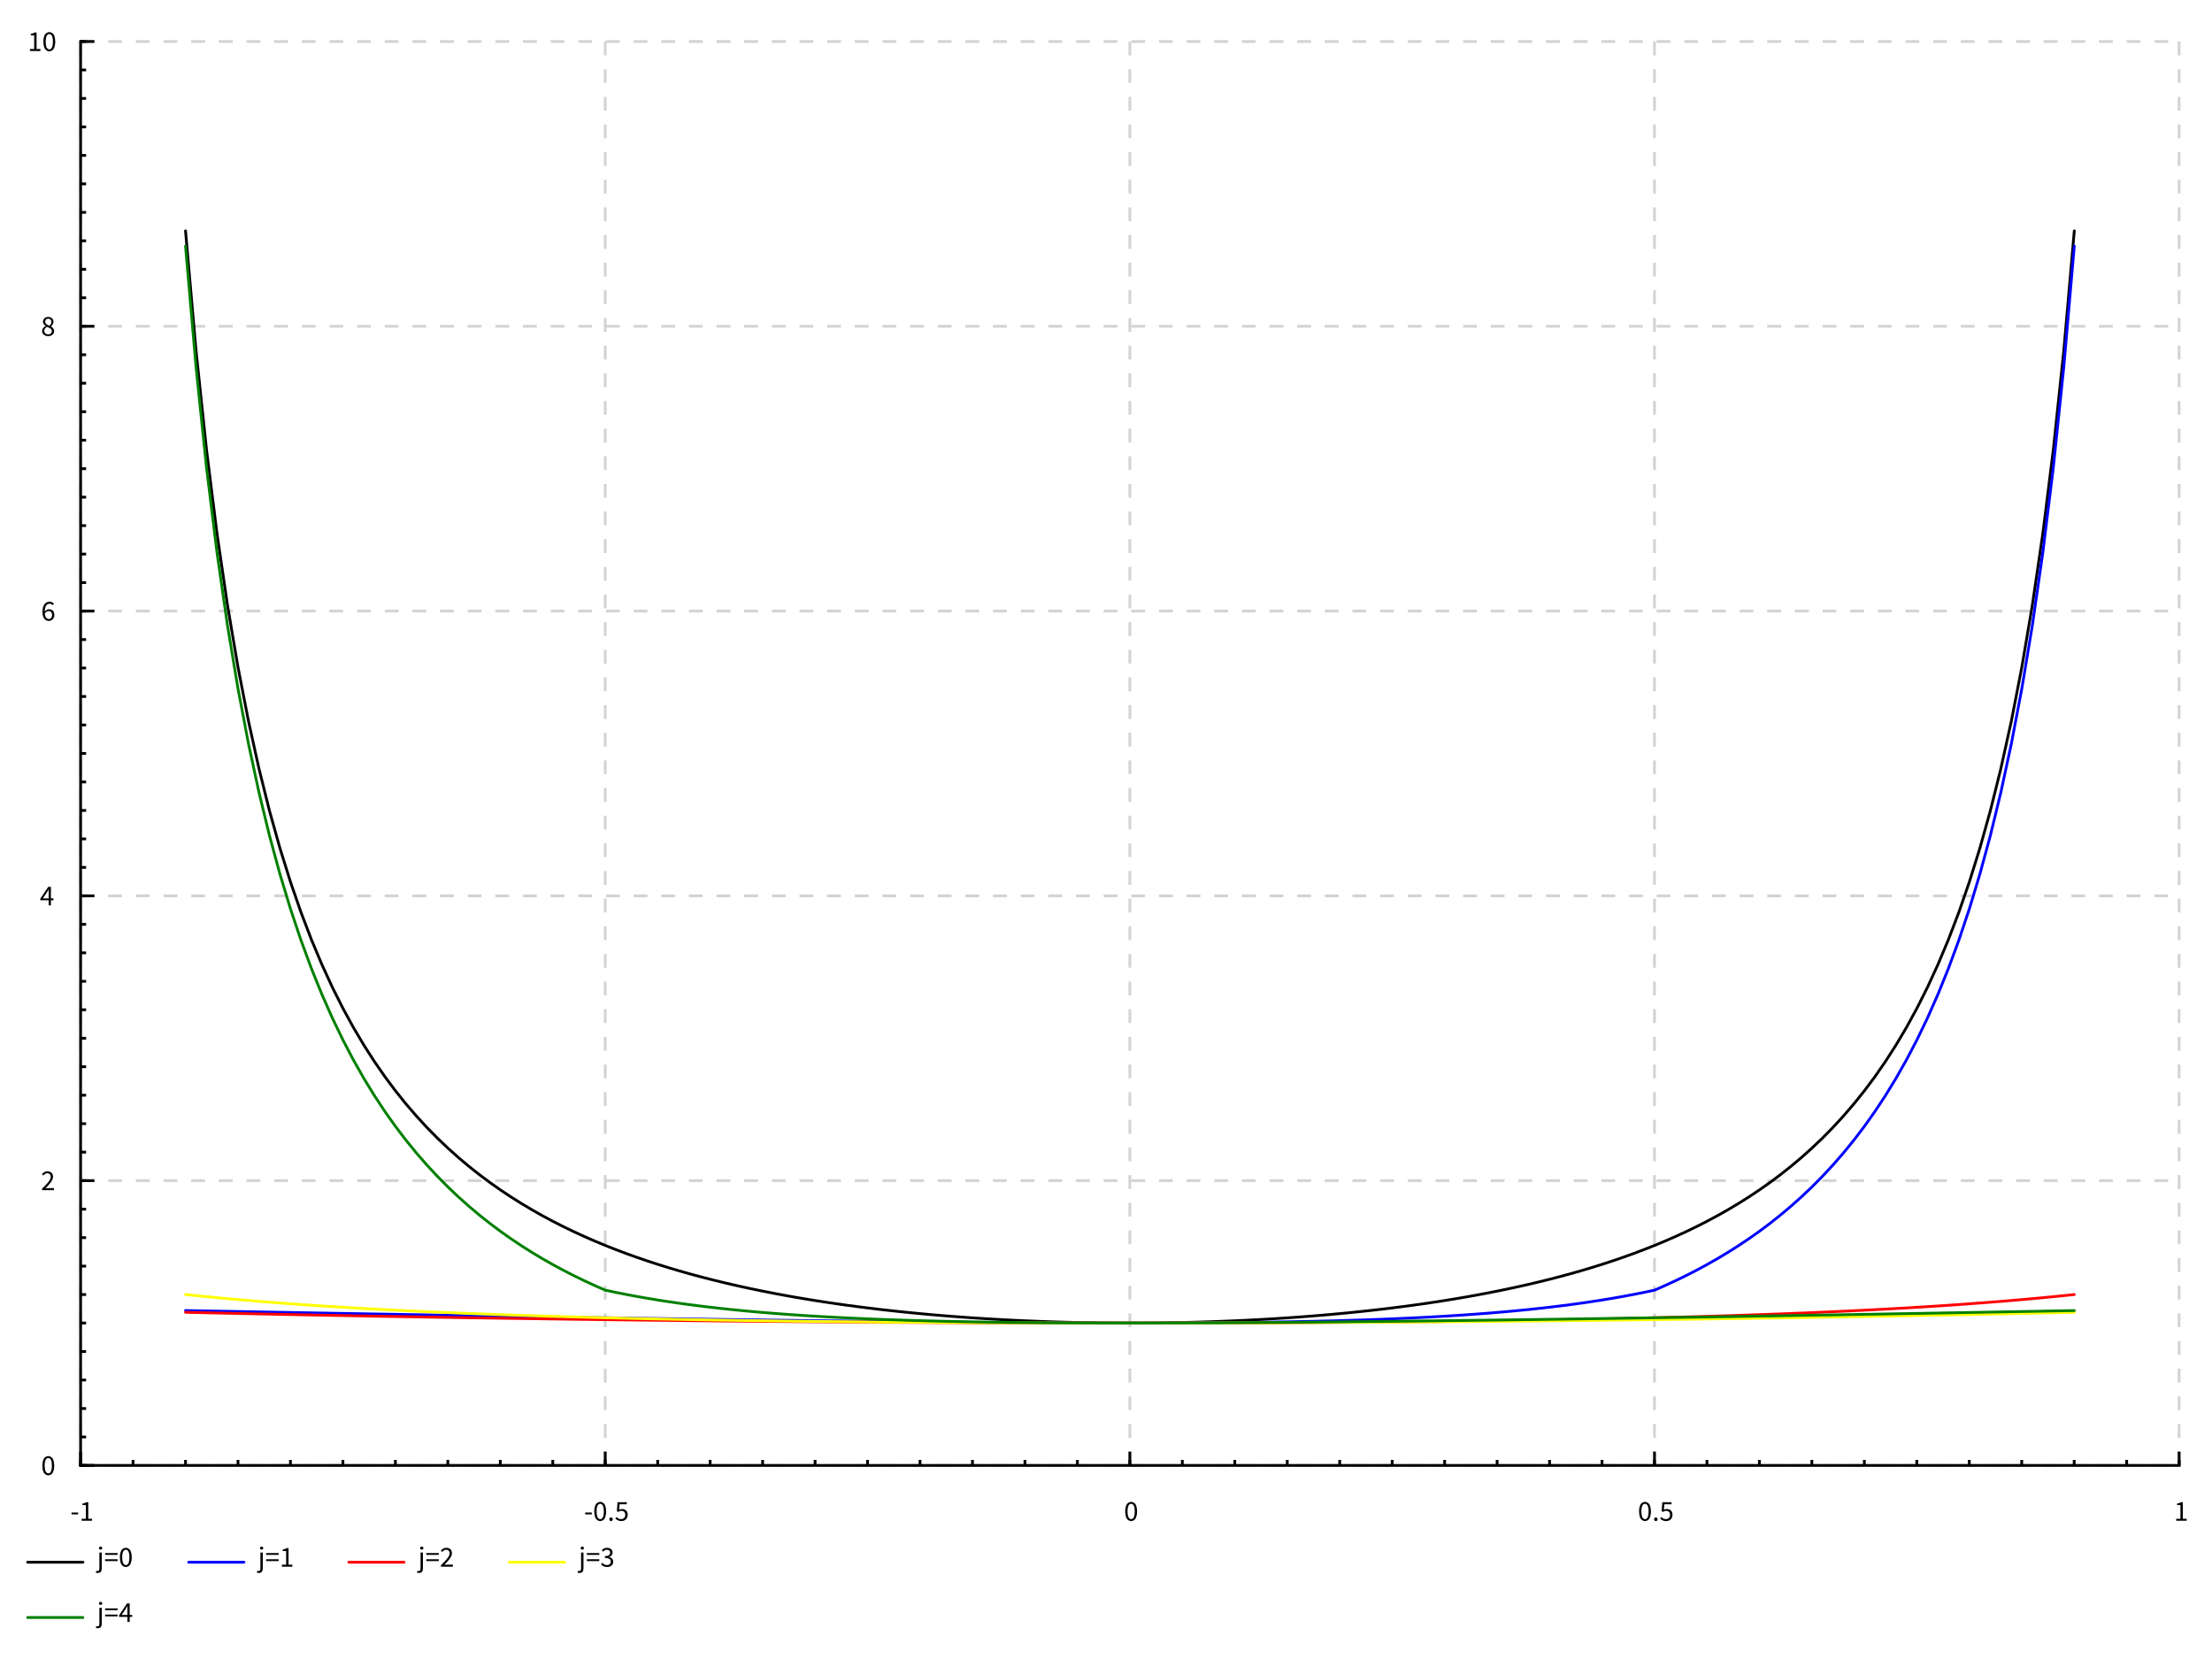 <?xml version="1.0" encoding="UTF-8"?>
<!DOCTYPE svg PUBLIC "-//W3C//DTD SVG 1.1//EN"
    "http://www.w3.org/Graphics/SVG/1.1/DTD/svg11.dtd">
<svg xmlns="http://www.w3.org/2000/svg" xmlns:xlink="http://www.w3.org/1999/xlink" version="1.1" width="800.0" height="600.0" font-size="1" viewBox="0 0 800 600" stroke="rgb(0,0,0)" stroke-opacity="1"><rect x="0" y="0" width="800" height="600" fill="#333333" stroke="none"/><g><g fill="rgb(0,0,0)" fill-opacity="0.0"><g stroke="rgb(0,0,0)" stroke-opacity="1.0" stroke-width="2.771" stroke-linecap="butt" stroke-linejoin="miter" font-size="1.0em" stroke-miterlimit="10.0"><g stroke="rgb(0,0,0)" stroke-opacity="1.0" stroke-width="1" stroke-linecap="butt" stroke-linejoin="bevel" stroke-dasharray="" stroke-dashoffset="0.0"><g stroke="rgb(0,0,0)" stroke-opacity="0.0" fill="rgb(255,255,255)" fill-opacity="1.0" stroke-width="0.0" stroke-linecap="butt" stroke-linejoin="bevel" stroke-dasharray="" stroke-dashoffset="0.0"><g fill="rgb(255,255,255)" fill-opacity="1.0"><g fill="rgb(255,255,255)" fill-opacity="1.0"><path d="M 0.0,1.1368683772161603e-13 v 600 h 800 v -600 Z" /></g></g></g><g><g><g stroke="rgb(211,211,211)" stroke-opacity="1.0" stroke-width="1" stroke-linecap="butt" stroke-linejoin="miter" stroke-dasharray="5,5" stroke-dashoffset="0.0"><g><path d="M 29.149,15 v 515 " /></g><g><path d="M 218.889,15 v 515 " /></g><g><path d="M 408.629,15 v 515 " /></g><g><path d="M 598.369,15 v 515 " /></g><g><path d="M 788.109,15 v 515 " /></g></g><g stroke="rgb(211,211,211)" stroke-opacity="1.0" stroke-width="1" stroke-linecap="butt" stroke-linejoin="miter" stroke-dasharray="5,5" stroke-dashoffset="0.0"><g><path d="M 29.149,530 h 758.96 " /></g><g><path d="M 29.149,427.0 h 758.96 " /></g><g><path d="M 29.149,324.0 h 758.96 " /></g><g><path d="M 29.149,221 h 758.96 " /></g><g><path d="M 29.149,118 h 758.96 " /></g><g><path d="M 29.149,15 h 758.96 " /></g></g><g><g clip-path="url(#myClip1)"><clipPath id="myClip1"><path d="M 29.149,15 v 515 h 758.96 v -515 Z" /></clipPath><g stroke="rgb(0,0,0)" stroke-opacity="1.0" stroke-width="1" stroke-linecap="round" stroke-linejoin="round" stroke-dasharray="" stroke-dashoffset="0.0"><path d="M 67.097,83.502 l 3.795,43.217 l 3.795,35.926 l 3.795,30.32 l 3.795,25.916 l 3.795,22.395 l 3.795,19.535 l 3.795,17.181 l 3.795,15.22 l 3.795,13.57 l 3.795,12.168 l 3.795,10.968 l 3.795,9.931 l 3.795,9.031 l 3.795,8.243 l 3.795,7.551 l 3.795,6.939 l 3.795,6.395 l 3.795,5.91 l 3.795,5.476 l 3.795,5.085 l 3.795,4.732 l 3.795,4.413 l 3.795,4.123 l 3.795,3.859 l 3.795,3.617 l 3.795,3.396 l 3.795,3.193 l 3.795,3.006 l 3.795,2.834 l 3.795,2.675 l 3.795,2.527 l 3.795,2.39 l 3.795,2.263 l 3.795,2.144 l 3.795,2.034 l 3.795,1.93 l 3.795,1.833 l 3.795,1.743 l 3.795,1.657 l 3.795,1.577 l 3.795,1.502 l 3.795,1.431 l 3.795,1.364 l 3.795,1.3 l 3.795,1.24 l 3.795,1.183 l 3.795,1.129 l 3.795,1.078 l 3.795,1.029 l 3.795,0.983 l 3.795,0.939 l 3.795,0.897 l 3.795,0.856 l 3.795,0.818 l 3.795,0.781 l 3.795,0.746 l 3.795,0.712 l 3.795,0.679 l 3.795,0.648 l 3.795,0.618 l 3.795,0.589 l 3.795,0.561 l 3.795,0.534 l 3.795,0.508 l 3.795,0.483 l 3.795,0.458 l 3.795,0.434 l 3.795,0.411 l 3.795,0.389 l 3.795,0.367 l 3.795,0.346 l 3.795,0.326 l 3.795,0.305 l 3.795,0.286 l 3.795,0.266 l 3.795,0.247 l 3.795,0.229 l 3.795,0.211 l 3.795,0.193 l 3.795,0.175 l 3.795,0.158 l 3.795,0.141 l 3.795,0.124 l 3.795,0.107 l 3.795,9.007863127874313e-2 l 3.795,7.353370461811434e-2 l 3.795,5.708926458407857e-2 l 3.795,4.0722657750904986e-2 l 3.795,2.4411473675399968e-2 l 3.795,8.133474494741218e-3 l 3.795,-8.133474494741218e-3 l 3.795,-2.4411473675399968e-2 l 3.795,-4.072265775096183e-2 l 3.795,-5.708926458402173e-2 l 3.795,-7.353370461811434e-2 l 3.795,-9.007863127874313e-2 l 3.795,-0.107 l 3.795,-0.124 l 3.795,-0.141 l 3.795,-0.158 l 3.795,-0.175 l 3.795,-0.193 l 3.795,-0.211 l 3.795,-0.229 l 3.795,-0.247 l 3.795,-0.266 l 3.795,-0.286 l 3.795,-0.305 l 3.795,-0.326 l 3.795,-0.346 l 3.795,-0.367 l 3.795,-0.389 l 3.795,-0.411 l 3.795,-0.434 l 3.795,-0.458 l 3.795,-0.483 l 3.795,-0.508 l 3.795,-0.534 l 3.795,-0.561 l 3.795,-0.589 l 3.795,-0.618 l 3.795,-0.648 l 3.795,-0.679 l 3.795,-0.712 l 3.795,-0.746 l 3.795,-0.781 l 3.795,-0.818 l 3.795,-0.856 l 3.795,-0.897 l 3.795,-0.939 l 3.795,-0.983 l 3.795,-1.029 l 3.795,-1.078 l 3.795,-1.129 l 3.795,-1.183 l 3.795,-1.24 l 3.795,-1.3 l 3.795,-1.364 l 3.795,-1.431 l 3.795,-1.502 l 3.795,-1.577 l 3.795,-1.657 l 3.795,-1.743 l 3.795,-1.833 l 3.795,-1.93 l 3.795,-2.034 l 3.795,-2.144 l 3.795,-2.263 l 3.795,-2.39 l 3.795,-2.527 l 3.795,-2.675 l 3.795,-2.834 l 3.795,-3.006 l 3.795,-3.193 l 3.795,-3.396 l 3.795,-3.617 l 3.795,-3.859 l 3.795,-4.123 l 3.795,-4.413 l 3.795,-4.732 l 3.795,-5.085 l 3.795,-5.476 l 3.795,-5.91 l 3.795,-6.395 l 3.795,-6.939 l 3.795,-7.551 l 3.795,-8.243 l 3.795,-9.031 l 3.795,-9.931 l 3.795,-10.968 l 3.795,-12.168 l 3.795,-13.57 l 3.795,-15.22 l 3.795,-17.181 l 3.795,-19.535 l 3.795,-22.395 l 3.795,-25.916 l 3.795,-30.32 l 3.795,-35.926 l 3.795,-43.217 " /></g><g stroke="rgb(0,0,255)" stroke-opacity="1.0" stroke-width="1" stroke-linecap="round" stroke-linejoin="round" stroke-dasharray="" stroke-dashoffset="0.0"><path d="M 67.097,473.975 l 3.795,7.141224720106717e-2 l 3.795,7.110022686731551e-2 l 3.795,7.078913542551388e-2 l 3.795,7.047884473553265e-2 l 3.795,7.0169223323262e-2 l 3.795,6.986013618296735e-2 l 3.795,6.955144457043613e-2 l 3.795,6.924300578543804e-2 l 3.795,6.893467294418085e-2 l 3.795,6.862629474022694e-2 l 3.795,6.831771519364335e-2 l 3.795,6.80087733875325e-2 l 3.795,6.769930319097736e-2 l 3.795,6.738913296845792e-2 l 3.795,6.707808527329459e-2 l 3.795,6.67659765256303e-2 l 3.795,6.645261667415522e-2 l 3.795,6.613780883856177e-2 l 3.795,6.582134893420741e-2 l 3.795,6.55030252754045e-2 l 3.795,6.518261815898538e-2 l 3.795,6.485989942262901e-2 l 3.795,6.45346319818145e-2 l 3.795,6.420656933880761e-2 l 3.795,6.387545506532885e-2 l 3.795,6.354102225662925e-2 l 3.795,6.320299295362017e-2 l 3.795,6.286107753328449e-2 l 3.795,6.251497406356063e-2 l 3.795,6.216436762133524e-2 l 3.795,6.1808929571043315e-2 l 3.795,6.144831680120431e-2 l 3.795,6.108217091599497e-2 l 3.795,6.071011737964225e-2 l 3.795,6.033176460954335e-2 l 3.795,5.9946703016009885e-2 l 3.795,5.955450398346327e-2 l 3.795,5.9154718791035045e-2 l 3.795,5.874687746722882e-2 l 3.795,5.833048757472168e-2 l 3.795,5.790503292109859e-2 l 3.795,5.746997218909653e-2 l 3.795,5.702473748289092e-2 l 3.795,5.656873278337569e-2 l 3.795,5.610133230612744e-2 l 3.795,5.562187875705147e-2 l 3.795,5.5129681476387284e-2 l 3.795,5.462401446499141e-2 l 3.795,5.4104114284996264e-2 l 3.795,5.356917782449953e-2 l 3.795,5.3018359918382864e-2 l 3.795,5.245077081463021e-2 l 3.795,5.1865473475572785e-2 l 3.795,5.126148070178259e-2 l 3.795,5.063775206770059e-2 l 3.795,4.999319065319695e-2 l 3.795,4.93266395599221e-2 l 3.795,4.8636878194088226e-2 l 3.795,4.79226183006176e-2 l 3.795,4.718249973200271e-2 l 3.795,4.6415085930163955e-2 l 3.795,4.56188591032287e-2 l 3.795,4.479221507494911e-2 l 3.795,4.3933457782884475e-2 l 3.795,4.3040793399768504e-2 l 3.795,4.211232405322106e-2 l 3.795,4.114604111282459e-2 l 3.795,4.013981801432463e-2 l 3.795,3.909140258929254e-2 l 3.795,3.799840886352966e-2 l 3.795,3.685830828658253e-2 l 3.795,3.56684203535451e-2 l 3.795,3.442590257486698e-2 l 3.795,3.312773974931814e-2 l 3.795,3.1770732490826945e-2 l 3.795,3.0351484958543996e-2 l 3.795,2.8866391734254638e-2 l 3.795,2.731162378989892e-2 l 3.795,2.5683113482898527e-2 l 3.795,2.397653851539871e-2 l 3.795,2.2187304788474187e-2 l 3.795,2.0310528079505723e-2 l 3.795,1.8341014468035148e-2 l 3.795,1.6273239431257018e-2 l 3.795,1.4101325527178682e-2 l 3.795,1.181901858211631e-2 l 3.795,9.419662293510097e-3 l 3.795,6.896171159667117e-3 l 3.795,4.241001645823415e-3 l 3.795,1.4461214921084316e-3 l 3.795,-1.497022926685076e-3 l 3.795,-4.597541283374083e-3 l 3.795,-7.865136111377066e-3 l 3.795,-1.1310141838123396e-2 l 3.795,-1.4943566118176927e-2 l 3.795,-1.8777133546166162e-2 l 3.795,-2.282333181625517e-2 l 3.795,-2.7095460387101856e-2 l 3.795,-3.1607681699938425e-2 l 3.795,-3.637507498143576e-2 l 3.795,-4.14136926463584e-2 l 3.795,-4.674061929898697e-2 l 3.795,-5.2374033306875824e-2 l 3.795,-5.8333270903688096e-2 l 3.795,-6.463889274840537e-2 l 3.795,-7.13127528517816e-2 l 3.795,-7.837806975152259e-2 l 3.795,-8.585949980482607e-2 l 3.795,-9.378321244849983e-2 l 3.795,-0.102 l 3.795,-0.111 l 3.795,-0.12 l 3.795,-0.13 l 3.795,-0.141 l 3.795,-0.152 l 3.795,-0.164 l 3.795,-0.177 l 3.795,-0.19 l 3.795,-0.204 l 3.795,-0.219 l 3.795,-0.235 l 3.795,-0.252 l 3.795,-0.27 l 3.795,-0.289 l 3.795,-0.309 l 3.795,-0.331 l 3.795,-0.353 l 3.795,-0.377 l 3.795,-0.402 l 3.795,-0.429 l 3.795,-0.458 l 3.795,-0.488 l 3.795,-0.52 l 3.795,-0.553 l 3.795,-0.589 l 3.795,-0.627 l 3.795,-0.667 l 3.795,-0.71 l 3.795,-0.755 l 3.795,-0.803 l 3.795,-1.666 l 3.795,-1.753 l 3.795,-1.845 l 3.795,-1.943 l 3.795,-2.047 l 3.795,-2.158 l 3.795,-2.277 l 3.795,-2.404 l 3.795,-2.539 l 3.795,-2.685 l 3.795,-2.842 l 3.795,-3.01 l 3.795,-3.192 l 3.795,-3.388 l 3.795,-3.601 l 3.795,-3.831 l 3.795,-4.083 l 3.795,-4.357 l 3.795,-4.657 l 3.795,-4.986 l 3.795,-5.349 l 3.795,-5.75 l 3.795,-6.195 l 3.795,-6.691 l 3.795,-7.245 l 3.795,-7.867 l 3.795,-8.571 l 3.795,-9.369 l 3.795,-10.28 l 3.795,-11.328 l 3.795,-12.54 l 3.795,-13.953 l 3.795,-15.614 l 3.795,-17.586 l 3.795,-19.952 l 3.795,-22.823 l 3.795,-26.357 l 3.795,-30.772 l 3.795,-36.391 l 3.795,-43.694 " /></g><g stroke="rgb(255,0,0)" stroke-opacity="1.0" stroke-width="1" stroke-linecap="round" stroke-linejoin="round" stroke-dasharray="" stroke-dashoffset="0.0"><path d="M 67.097,474.608 l 3.795,8.691885431625221e-2 l 3.795,8.576133986059628e-2 l 3.795,8.461531413007603e-2 l 3.795,8.348047576981796e-2 l 3.795,8.235652858184037e-2 l 3.795,8.124318133104677e-2 l 3.795,8.014014755622154e-2 l 3.795,7.904714538483401e-2 l 3.795,7.796389735307227e-2 l 3.795,7.689013022877586e-2 l 3.795,7.582557483851812e-2 l 3.795,7.47699658987244e-2 l 3.795,7.372304184906395e-2 l 3.795,7.268454469010519e-2 l 3.795,7.165421982313089e-2 l 3.795,7.0631815893023e-2 l 3.795,6.96170846341033e-2 l 3.795,6.860978071733823e-2 l 3.795,6.760966160106816e-2 l 3.795,6.661648738275969e-2 l 3.795,6.563002065297494e-2 l 3.795,6.46500263517282e-2 l 3.795,6.367627162472897e-2 l 3.795,6.270852568286497e-2 l 3.795,6.174655966174212e-2 l 3.795,6.079014648264545e-2 l 3.795,5.983906071395493e-2 l 3.795,5.889307843426648e-2 l 3.795,5.795197709488773e-2 l 3.795,5.701553538324331e-2 l 3.795,5.6083533086848526e-2 l 3.795,5.515575095682832e-2 l 3.795,5.423197057109517e-2 l 3.795,5.331197419809539e-2 l 3.795,5.2395544659248096e-2 l 3.795,5.148246519132725e-2 l 3.795,5.057251930747951e-2 l 3.795,4.966549065767366e-2 l 3.795,4.876116288801312e-2 l 3.795,4.785931949788845e-2 l 3.795,4.6959743696731934e-2 l 3.795,4.6062218258100515e-2 l 3.795,4.516652537188291e-2 l 3.795,4.4272446494915116e-2 l 3.795,4.337976219824212e-2 l 3.795,4.248825201250382e-2 l 3.795,4.159769427042191e-2 l 3.795,4.070786594508034e-2 l 3.795,3.9818542486671035e-2 l 3.795,3.892949765372576e-2 l 3.795,3.8040503342131146e-2 l 3.795,3.7151329408061415e-2 l 3.795,3.626174348880794e-2 l 3.795,3.537151081621913e-2 l 3.795,3.448039402718449e-2 l 3.795,3.358815296741112e-2 l 3.795,3.2694544489686436e-2 l 3.795,3.1799322246570214e-2 l 3.795,3.0902236475128565e-2 l 3.795,3.0003033776438304e-2 l 3.795,2.9101456886394306e-2 l 3.795,2.8197244439184022e-2 l 3.795,2.729013072246288e-2 l 3.795,2.6379845423832638e-2 l 3.795,2.5466113367485825e-2 l 3.795,2.454865424152785e-2 l 3.795,2.3627182314953636e-2 l 3.795,2.2701406142743956e-2 l 3.795,2.1771028260388896e-2 l 3.795,2.0835744864939436e-2 l 3.795,1.9895245484065065e-2 l 3.795,1.8949212630502636e-2 l 3.795,1.799732144178278e-2 l 3.795,1.703923930557493e-2 l 3.795,1.607462546724036e-2 l 3.795,1.5103130620900624e-2 l 3.795,1.412439648248664e-2 l 3.795,1.3138055342437832e-2 l 3.795,1.2143729598790284e-2 l 3.795,1.1141031268493858e-2 l 3.795,1.0129561475139322e-2 l 3.795,9.108909913663862e-3 l 3.795,8.078654288226513e-3 l 3.795,7.038359723537721e-3 l 3.795,5.987578147482962e-3 l 3.795,4.925847643505675e-3 l 3.795,3.8526917699073225e-3 l 3.795,2.7676188465193255e-3 l 3.795,1.6701212041994034e-3 l 3.795,5.596743965270432e-4 l 3.795,-5.642636290872358e-4 l 3.795,-1.702253402584119e-3 l 3.795,-2.8548748487082767e-3 l 3.795,-4.022728251868555e-3 l 3.795,-5.206435271759345e-3 l 3.795,-6.406640014347429e-3 l 3.795,-7.624010157769587e-3 l 3.795,-8.859238141042166e-3 l 3.795,-1.0113042415923697e-2 l 3.795,-1.1386168766819079e-2 l 3.795,-1.2679391703670714e-2 l 3.795,-1.3993515930280859e-2 l 3.795,-1.5329377894715885e-2 l 3.795,-1.66878474257146e-2 l 3.795,-1.8069829459022906e-2 l 3.795,-1.9476265862124358e-2 l 3.795,-2.090813736015206e-2 l 3.795,-2.2366465570485154e-2 l 3.795,-2.3852315152794283e-2 l 3.795,-2.536679608084568e-2 l 3.795,-2.6911066042146093e-2 l 3.795,-2.8486332976399343e-2 l 3.795,-3.0093857755957732e-2 l 3.795,-3.173495702128547e-2 l 3.795,-3.341100617711844e-2 l 3.795,-3.512344255955212e-2 l 3.795,-3.687376878446001e-2 l 3.795,-3.866355628565542e-2 l 3.795,-4.049444905524523e-2 l 3.795,-4.236816759464544e-2 l 3.795,-4.428651309024188e-2 l 3.795,-4.625137182284787e-2 l 3.795,-4.826471982397605e-2 l 3.795,-5.03286277916004e-2 l 3.795,-5.2445266275753945e-2 l 3.795,-5.4616911148741544e-2 l 3.795,-5.6845949369687766e-2 l 3.795,-5.9134885058881516e-2 l 3.795,-6.148634588925004e-2 l 3.795,-6.390308981127643e-2 l 3.795,-6.638801211761344e-2 l 3.795,-6.894415285967168e-2 l 3.795,-7.15747046226056e-2 l 3.795,-7.428302066654166e-2 l 3.795,-7.707262343689078e-2 l 3.795,-7.994721344590514e-2 l 3.795,-8.291067852405828e-2 l 3.795,-8.596710343454103e-2 l 3.795,-8.912077984103914e-2 l 3.795,-9.23762166131041e-2 l 3.795,-9.573815044484488e-2 l 3.795,-9.921155675880297e-2 l 3.795,-0.103 l 3.795,-0.107 l 3.795,-0.11 l 3.795,-0.114 l 3.795,-0.118 l 3.795,-0.123 l 3.795,-0.127 l 3.795,-0.132 l 3.795,-0.136 l 3.795,-0.141 l 3.795,-0.146 l 3.795,-0.152 l 3.795,-0.157 l 3.795,-0.163 l 3.795,-0.169 l 3.795,-0.175 l 3.795,-0.182 l 3.795,-0.188 l 3.795,-0.195 l 3.795,-0.202 l 3.795,-0.21 l 3.795,-0.218 l 3.795,-0.226 l 3.795,-0.234 l 3.795,-0.243 l 3.795,-0.252 l 3.795,-0.262 l 3.795,-0.271 l 3.795,-0.282 l 3.795,-0.292 l 3.795,-0.303 l 3.795,-0.315 l 3.795,-0.327 l 3.795,-0.339 l 3.795,-0.352 l 3.795,-0.366 l 3.795,-0.379 l 3.795,-0.394 " /></g><g stroke="rgb(255,255,0)" stroke-opacity="1.0" stroke-width="1" stroke-linecap="round" stroke-linejoin="round" stroke-dasharray="" stroke-dashoffset="0.0"><path d="M 67.097,468.18 l 3.795,0.394 l 3.795,0.379 l 3.795,0.366 l 3.795,0.352 l 3.795,0.339 l 3.795,0.327 l 3.795,0.315 l 3.795,0.303 l 3.795,0.292 l 3.795,0.282 l 3.795,0.271 l 3.795,0.262 l 3.795,0.252 l 3.795,0.243 l 3.795,0.234 l 3.795,0.226 l 3.795,0.218 l 3.795,0.21 l 3.795,0.202 l 3.795,0.195 l 3.795,0.188 l 3.795,0.182 l 3.795,0.175 l 3.795,0.169 l 3.795,0.163 l 3.795,0.157 l 3.795,0.152 l 3.795,0.146 l 3.795,0.141 l 3.795,0.136 l 3.795,0.132 l 3.795,0.127 l 3.795,0.123 l 3.795,0.118 l 3.795,0.114 l 3.795,0.11 l 3.795,0.107 l 3.795,0.103 l 3.795,9.921155675880297e-2 l 3.795,9.573815044478803e-2 l 3.795,9.23762166131041e-2 l 3.795,8.912077984109598e-2 l 3.795,8.596710343448419e-2 l 3.795,8.291067852405828e-2 l 3.795,7.994721344590514e-2 l 3.795,7.707262343694762e-2 l 3.795,7.428302066654166e-2 l 3.795,7.15747046226056e-2 l 3.795,6.894415285961483e-2 l 3.795,6.638801211767029e-2 l 3.795,6.390308981127643e-2 l 3.795,6.148634588925004e-2 l 3.795,5.913488505882467e-2 l 3.795,5.684594936974461e-2 l 3.795,5.46169111486847e-2 l 3.795,5.2445266275753945e-2 l 3.795,5.032862779165724e-2 l 3.795,4.826471982397605e-2 l 3.795,4.625137182279103e-2 l 3.795,4.4286513090298726e-2 l 3.795,4.236816759464544e-2 l 3.795,4.049444905518838e-2 l 3.795,3.866355628571226e-2 l 3.795,3.687376878440317e-2 l 3.795,3.512344255955212e-2 l 3.795,3.341100617711844e-2 l 3.795,3.173495702134231e-2 l 3.795,3.0093857755957732e-2 l 3.795,2.84863329763425e-2 l 3.795,2.6911066042202936e-2 l 3.795,2.5366796080788838e-2 l 3.795,2.3852315152851127e-2 l 3.795,2.236646557042831e-2 l 3.795,2.090813736015206e-2 l 3.795,1.9476265862124358e-2 l 3.795,1.806982945907975e-2 l 3.795,1.66878474257146e-2 l 3.795,1.5329377894715885e-2 l 3.795,1.3993515930224016e-2 l 3.795,1.2679391703670714e-2 l 3.795,1.1386168766875922e-2 l 3.795,1.0113042415866854e-2 l 3.795,8.859238141042166e-3 l 3.795,7.624010157769587e-3 l 3.795,6.406640014347429e-3 l 3.795,5.206435271816188e-3 l 3.795,4.022728251811712e-3 l 3.795,2.8548748487082767e-3 l 3.795,1.7022534026409624e-3 l 3.795,5.642636290303924e-4 l 3.795,-5.596743965270432e-4 l 3.795,-1.6701212041994034e-3 l 3.795,-2.7676188465193255e-3 l 3.795,-3.8526917699073225e-3 l 3.795,-4.925847643448831e-3 l 3.795,-5.987578147539805e-3 l 3.795,-7.038359723480878e-3 l 3.795,-8.078654288226513e-3 l 3.795,-9.108909913720705e-3 l 3.795,-1.0129561475139322e-2 l 3.795,-1.1141031268437015e-2 l 3.795,-1.2143729598847127e-2 l 3.795,-1.3138055342380989e-2 l 3.795,-1.4124396482543483e-2 l 3.795,-1.5103130620900624e-2 l 3.795,-1.607462546724036e-2 l 3.795,-1.703923930557493e-2 l 3.795,-1.799732144178278e-2 l 3.795,-1.8949212630445793e-2 l 3.795,-1.9895245484121908e-2 l 3.795,-2.0835744864939436e-2 l 3.795,-2.1771028260332052e-2 l 3.795,-2.2701406142743956e-2 l 3.795,-2.362718231501048e-2 l 3.795,-2.454865424152785e-2 l 3.795,-2.546611336742898e-2 l 3.795,-2.6379845423832638e-2 l 3.795,-2.7290130722519724e-2 l 3.795,-2.8197244439184022e-2 l 3.795,-2.9101456886394306e-2 l 3.795,-3.0003033776438304e-2 l 3.795,-3.0902236475128565e-2 l 3.795,-3.179932224651337e-2 l 3.795,-3.269454448980012e-2 l 3.795,-3.3588152967354276e-2 l 3.795,-3.448039402718449e-2 l 3.795,-3.537151081621913e-2 l 3.795,-3.626174348880794e-2 l 3.795,-3.715132940811826e-2 l 3.795,-3.80405033420743e-2 l 3.795,-3.892949765372576e-2 l 3.795,-3.9818542486671035e-2 l 3.795,-4.070786594508034e-2 l 3.795,-4.159769427036507e-2 l 3.795,-4.2488252012560665e-2 l 3.795,-4.337976219824212e-2 l 3.795,-4.4272446494915116e-2 l 3.795,-4.516652537188291e-2 l 3.795,-4.6062218258100515e-2 l 3.795,-4.6959743696731934e-2 l 3.795,-4.785931949788845e-2 l 3.795,-4.876116288801312e-2 l 3.795,-4.966549065767366e-2 l 3.795,-5.057251930747951e-2 l 3.795,-5.148246519132725e-2 l 3.795,-5.2395544659248096e-2 l 3.795,-5.331197419809539e-2 l 3.795,-5.4231970571038325e-2 l 3.795,-5.515575095682832e-2 l 3.795,-5.608353308690537e-2 l 3.795,-5.701553538324331e-2 l 3.795,-5.795197709488773e-2 l 3.795,-5.889307843426648e-2 l 3.795,-5.983906071395493e-2 l 3.795,-6.079014648264545e-2 l 3.795,-6.174655966174212e-2 l 3.795,-6.270852568286497e-2 l 3.795,-6.367627162472897e-2 l 3.795,-6.465002635167136e-2 l 3.795,-6.563002065303178e-2 l 3.795,-6.661648738275969e-2 l 3.795,-6.760966160106816e-2 l 3.795,-6.860978071733823e-2 l 3.795,-6.96170846341033e-2 l 3.795,-7.0631815893023e-2 l 3.795,-7.165421982313089e-2 l 3.795,-7.268454469010519e-2 l 3.795,-7.372304184906395e-2 l 3.795,-7.47699658987244e-2 l 3.795,-7.582557483851812e-2 l 3.795,-7.689013022877586e-2 l 3.795,-7.796389735307227e-2 l 3.795,-7.904714538483401e-2 l 3.795,-8.014014755616469e-2 l 3.795,-8.124318133110361e-2 l 3.795,-8.235652858184037e-2 l 3.795,-8.34804757698748e-2 l 3.795,-8.461531413001919e-2 l 3.795,-8.576133986059628e-2 l 3.795,-8.691885431630905e-2 " /></g><g stroke="rgb(0,128,0)" stroke-opacity="1.0" stroke-width="1" stroke-linecap="round" stroke-linejoin="round" stroke-dasharray="" stroke-dashoffset="0.0"><path d="M 67.097,89.012 l 3.795,43.694 l 3.795,36.391 l 3.795,30.772 l 3.795,26.357 l 3.795,22.823 l 3.795,19.952 l 3.795,17.586 l 3.795,15.614 l 3.795,13.953 l 3.795,12.54 l 3.795,11.328 l 3.795,10.28 l 3.795,9.369 l 3.795,8.571 l 3.795,7.867 l 3.795,7.245 l 3.795,6.691 l 3.795,6.195 l 3.795,5.75 l 3.795,5.349 l 3.795,4.986 l 3.795,4.657 l 3.795,4.357 l 3.795,4.083 l 3.795,3.831 l 3.795,3.601 l 3.795,3.388 l 3.795,3.192 l 3.795,3.01 l 3.795,2.842 l 3.795,2.685 l 3.795,2.539 l 3.795,2.404 l 3.795,2.277 l 3.795,2.158 l 3.795,2.047 l 3.795,1.943 l 3.795,1.845 l 3.795,1.753 l 3.795,1.666 l 3.795,0.803 l 3.795,0.755 l 3.795,0.71 l 3.795,0.667 l 3.795,0.627 l 3.795,0.589 l 3.795,0.553 l 3.795,0.52 l 3.795,0.488 l 3.795,0.458 l 3.795,0.429 l 3.795,0.402 l 3.795,0.377 l 3.795,0.353 l 3.795,0.331 l 3.795,0.309 l 3.795,0.289 l 3.795,0.27 l 3.795,0.252 l 3.795,0.235 l 3.795,0.219 l 3.795,0.204 l 3.795,0.19 l 3.795,0.177 l 3.795,0.164 l 3.795,0.152 l 3.795,0.141 l 3.795,0.13 l 3.795,0.12 l 3.795,0.111 l 3.795,0.102 l 3.795,9.378321244844298e-2 l 3.795,8.585949980488292e-2 l 3.795,7.837806975152259e-2 l 3.795,7.131275285172475e-2 l 3.795,6.463889274840537e-2 l 3.795,5.8333270903688096e-2 l 3.795,5.2374033306875824e-2 l 3.795,4.674061929898697e-2 l 3.795,4.14136926463584e-2 l 3.795,3.637507498143576e-2 l 3.795,3.1607681699938425e-2 l 3.795,2.7095460387101856e-2 l 3.795,2.282333181625517e-2 l 3.795,1.8777133546166162e-2 l 3.795,1.4943566118176927e-2 l 3.795,1.1310141838123396e-2 l 3.795,7.865136111377066e-3 l 3.795,4.59754128331724e-3 l 3.795,1.4970229267419195e-3 l 3.795,-1.4461214921084316e-3 l 3.795,-4.241001645823415e-3 l 3.795,-6.89617115972396e-3 l 3.795,-9.419662293453254e-3 l 3.795,-1.181901858211631e-2 l 3.795,-1.4101325527178682e-2 l 3.795,-1.6273239431200175e-2 l 3.795,-1.834101446809199e-2 l 3.795,-2.0310528079505723e-2 l 3.795,-2.2187304788474187e-2 l 3.795,-2.3976538515455552e-2 l 3.795,-2.5683113482841684e-2 l 3.795,-2.731162378989892e-2 l 3.795,-2.886639173431148e-2 l 3.795,-3.0351484958487152e-2 l 3.795,-3.1770732490826945e-2 l 3.795,-3.312773974931814e-2 l 3.795,-3.442590257486698e-2 l 3.795,-3.56684203535451e-2 l 3.795,-3.685830828658253e-2 l 3.795,-3.799840886352966e-2 l 3.795,-3.909140258929254e-2 l 3.795,-4.013981801432463e-2 l 3.795,-4.114604111282459e-2 l 3.795,-4.211232405322106e-2 l 3.795,-4.3040793399768504e-2 l 3.795,-4.393345778282763e-2 l 3.795,-4.4792215075005956e-2 l 3.795,-4.56188591032287e-2 l 3.795,-4.641508593010711e-2 l 3.795,-4.7182499732059555e-2 l 3.795,-4.7922618300674444e-2 l 3.795,-4.863687819403138e-2 l 3.795,-4.93266395599221e-2 l 3.795,-4.999319065319695e-2 l 3.795,-5.063775206770059e-2 l 3.795,-5.126148070178259e-2 l 3.795,-5.1865473475572785e-2 l 3.795,-5.245077081463021e-2 l 3.795,-5.3018359918382864e-2 l 3.795,-5.356917782449953e-2 l 3.795,-5.4104114284996264e-2 l 3.795,-5.462401446499141e-2 l 3.795,-5.5129681476387284e-2 l 3.795,-5.562187875705147e-2 l 3.795,-5.610133230612744e-2 l 3.795,-5.656873278337569e-2 l 3.795,-5.702473748289092e-2 l 3.795,-5.746997218909653e-2 l 3.795,-5.790503292109859e-2 l 3.795,-5.8330487574778524e-2 l 3.795,-5.874687746717198e-2 l 3.795,-5.9154718791035045e-2 l 3.795,-5.955450398346327e-2 l 3.795,-5.9946703016009885e-2 l 3.795,-6.033176460960019e-2 l 3.795,-6.0710117379585406e-2 l 3.795,-6.108217091599497e-2 l 3.795,-6.144831680120431e-2 l 3.795,-6.1808929571043315e-2 l 3.795,-6.216436762133524e-2 l 3.795,-6.251497406356063e-2 l 3.795,-6.286107753328449e-2 l 3.795,-6.320299295362017e-2 l 3.795,-6.354102225662925e-2 l 3.795,-6.387545506532885e-2 l 3.795,-6.420656933880761e-2 l 3.795,-6.45346319818145e-2 l 3.795,-6.485989942262901e-2 l 3.795,-6.518261815892853e-2 l 3.795,-6.550302527546134e-2 l 3.795,-6.582134893420741e-2 l 3.795,-6.613780883861861e-2 l 3.795,-6.645261667415522e-2 l 3.795,-6.67659765256303e-2 l 3.795,-6.707808527323775e-2 l 3.795,-6.738913296845792e-2 l 3.795,-6.76993031910342e-2 l 3.795,-6.800877338747566e-2 l 3.795,-6.831771519364335e-2 l 3.795,-6.862629474022694e-2 l 3.795,-6.893467294418085e-2 l 3.795,-6.924300578543804e-2 l 3.795,-6.955144457049298e-2 l 3.795,-6.986013618296735e-2 l 3.795,-7.016922332320516e-2 l 3.795,-7.047884473558949e-2 l 3.795,-7.078913542551388e-2 l 3.795,-7.110022686725867e-2 l 3.795,-7.141224720106717e-2 " /></g></g></g></g><g><g stroke="rgb(0,0,0)" stroke-opacity="1.0" stroke-width="1" stroke-linecap="square" stroke-linejoin="miter" stroke-dasharray="" stroke-dashoffset="0.0"><path d="M 29.149,530 v -515 " /></g><g stroke="rgb(0,0,0)" stroke-opacity="1.0" stroke-width="1" stroke-linecap="butt" stroke-linejoin="miter" stroke-dasharray="" stroke-dashoffset="0.0"><g><path d="M 29.149,530 h 2 " /></g><g><path d="M 29.149,519.7 h 2 " /></g><g><path d="M 29.149,509.4 h 2 " /></g><g><path d="M 29.149,499.1 h 2 " /></g><g><path d="M 29.149,488.8 h 2 " /></g><g><path d="M 29.149,478.5 h 2 " /></g><g><path d="M 29.149,468.2 h 2 " /></g><g><path d="M 29.149,457.9 h 2 " /></g><g><path d="M 29.149,447.6 h 2 " /></g><g><path d="M 29.149,437.3 h 2 " /></g><g><path d="M 29.149,427.0 h 2 " /></g><g><path d="M 29.149,416.7 h 2 " /></g><g><path d="M 29.149,406.4 h 2 " /></g><g><path d="M 29.149,396.1 h 2 " /></g><g><path d="M 29.149,385.8 h 2 " /></g><g><path d="M 29.149,375.5 h 2 " /></g><g><path d="M 29.149,365.2 h 2 " /></g><g><path d="M 29.149,354.9 h 2 " /></g><g><path d="M 29.149,344.6 h 2 " /></g><g><path d="M 29.149,334.3 h 2 " /></g><g><path d="M 29.149,324.0 h 2 " /></g><g><path d="M 29.149,313.7 h 2 " /></g><g><path d="M 29.149,303.4 h 2 " /></g><g><path d="M 29.149,293.1 h 2 " /></g><g><path d="M 29.149,282.8 h 2 " /></g><g><path d="M 29.149,272.5 h 2 " /></g><g><path d="M 29.149,262.2 h 2 " /></g><g><path d="M 29.149,251.9 h 2 " /></g><g><path d="M 29.149,241.6 h 2 " /></g><g><path d="M 29.149,231.3 h 2 " /></g><g><path d="M 29.149,221 h 2 " /></g><g><path d="M 29.149,210.7 h 2 " /></g><g><path d="M 29.149,200.4 h 2 " /></g><g><path d="M 29.149,190.1 h 2 " /></g><g><path d="M 29.149,179.8 h 2 " /></g><g><path d="M 29.149,169.5 h 2 " /></g><g><path d="M 29.149,159.2 h 2 " /></g><g><path d="M 29.149,148.9 h 2 " /></g><g><path d="M 29.149,138.6 h 2 " /></g><g><path d="M 29.149,128.3 h 2 " /></g><g><path d="M 29.149,118 h 2 " /></g><g><path d="M 29.149,107.7 h 2 " /></g><g><path d="M 29.149,97.4 h 2 " /></g><g><path d="M 29.149,87.1 h 2 " /></g><g><path d="M 29.149,76.8 h 2 " /></g><g><path d="M 29.149,66.5 h 2 " /></g><g><path d="M 29.149,56.2 h 2 " /></g><g><path d="M 29.149,45.9 h 2 " /></g><g><path d="M 29.149,35.6 h 2 " /></g><g><path d="M 29.149,25.3 h 2 " /></g><g><path d="M 29.149,15 h 2 " /></g><g><path d="M 29.149,530 h 5 " /></g><g><path d="M 29.149,427.0 h 5 " /></g><g><path d="M 29.149,324.0 h 5 " /></g><g><path d="M 29.149,221 h 5 " /></g><g><path d="M 29.149,118 h 5 " /></g><g><path d="M 29.149,15 h 5 " /></g></g><g fill="rgb(255,255,255)" fill-opacity="1.0"><g stroke="rgb(0,0,0)" stroke-opacity="0.0" fill="rgb(0,0,0)" fill-opacity="1.0" stroke-width="0.0" stroke-linecap="butt" stroke-linejoin="bevel" stroke-dasharray="" stroke-dashoffset="0.0"><g fill="rgb(0,0,0)" fill-opacity="1.0"><g fill="rgb(0,0,0)" fill-opacity="1.0"><g fill="rgb(0,0,0)" fill-opacity="1.0"></g><g fill="rgb(0,0,0)" fill-opacity="1.0"><g fill="rgb(0,0,0)" fill-opacity="1.0"></g><g fill="rgb(0,0,0)" fill-opacity="1.0"><g fill="rgb(0,0,0)" fill-opacity="1.0"><path d="M 14.853,533.445 ZM 17.468,533.571 c -1.019,0.0 -1.586,-0.903 -1.586 -0.903c -0.567,-0.903 -0.567,-2.595 -0.567 -2.595c 0.0,-1.691 0.567,-2.574 0.567 -2.574c 0.567,-0.882 1.586,-0.882 1.586 -0.882c 1.008,0.0 1.576,0.882 1.576 0.882c 0.567,0.882 0.567,2.574 0.567 2.574c 0.0,1.691 -0.567,2.595 -0.567 2.595c -0.567,0.903 -1.576,0.903 -1.576 0.903ZM 17.468,533.571 ZM 17.468,532.878 c 0.294,0.0 0.53,-0.163 0.53 -0.163c 0.236,-0.163 0.41,-0.504 0.41 -0.504c 0.173,-0.341 0.268,-0.872 0.268 -0.872c 9.453781512605042e-2,-0.53 9.453781512605042e-2,-1.266 9.453781512605042e-2 -1.266c 0.0,-0.735 -9.453781512605042e-2,-1.261 -9.453781512605042e-2 -1.261c -9.453781512605042e-2,-0.525 -0.268,-0.856 -0.268 -0.856c -0.173,-0.331 -0.41,-0.488 -0.41 -0.488c -0.236,-0.158 -0.53,-0.158 -0.53 -0.158c -0.294,0.0 -0.536,0.158 -0.536 0.158c -0.242,0.158 -0.415,0.488 -0.415 0.488c -0.173,0.331 -0.268,0.856 -0.268 0.856c -9.453781512605042e-2,0.525 -9.453781512605042e-2,1.261 -9.453781512605042e-2 1.261c 0.0,1.471 0.362,2.138 0.362 2.138c 0.362,0.667 0.951,0.667 0.951 0.667Z" /></g><g fill="rgb(0,0,0)" fill-opacity="1.0"></g></g></g></g></g></g><g fill="rgb(255,255,255)" fill-opacity="1.0"><g stroke="rgb(0,0,0)" stroke-opacity="0.0" fill="rgb(0,0,0)" fill-opacity="1.0" stroke-width="0.0" stroke-linecap="butt" stroke-linejoin="bevel" stroke-dasharray="" stroke-dashoffset="0.0"><g fill="rgb(0,0,0)" fill-opacity="1.0"><g fill="rgb(0,0,0)" fill-opacity="1.0"><g fill="rgb(0,0,0)" fill-opacity="1.0"></g><g fill="rgb(0,0,0)" fill-opacity="1.0"><g fill="rgb(0,0,0)" fill-opacity="1.0"></g><g fill="rgb(0,0,0)" fill-opacity="1.0"><g fill="rgb(0,0,0)" fill-opacity="1.0"><path d="M 14.779,430.445 ZM 15.2,429.931 c 0.756,-0.756 1.345,-1.366 1.345 -1.366c 0.588,-0.609 0.987,-1.129 0.987 -1.129c 0.399,-0.52 0.609,-0.956 0.609 -0.956c 0.21,-0.436 0.21,-0.846 0.21 -0.846c 0.0,-0.578 -0.315,-0.945 -0.315 -0.945c -0.315,-0.368 -0.956,-0.368 -0.956 -0.368c -0.42,0.0 -0.777,0.236 -0.777 0.236c -0.357,0.236 -0.651,0.572 -0.651 0.572l -0.494,-0.494 c 0.42,-0.462 0.893,-0.741 0.893 -0.741c 0.473,-0.278 1.134,-0.278 1.134 -0.278c 0.935,0.0 1.471,0.541 1.471 0.541c 0.536,0.541 0.536,1.434 0.536 1.434c 0.0,0.473 -0.205,0.951 -0.205 0.951c -0.205,0.478 -0.567,0.987 -0.567 0.987c -0.362,0.509 -0.861,1.061 -0.861 1.061c -0.499,0.551 -1.098,1.171 -1.098 1.171c 0.273,-2.1008403361344533e-2 0.567,-4.2016806722689065e-2 0.567 -4.2016806722689065e-2c 0.294,-2.1008403361344533e-2 0.557,-2.1008403361344533e-2 0.557 -2.1008403361344533e-2h 1.943 v 0.746 h -4.328 v -0.515 Z" /></g><g fill="rgb(0,0,0)" fill-opacity="1.0"></g></g></g></g></g></g><g fill="rgb(255,255,255)" fill-opacity="1.0"><g stroke="rgb(0,0,0)" stroke-opacity="0.0" fill="rgb(0,0,0)" fill-opacity="1.0" stroke-width="0.0" stroke-linecap="butt" stroke-linejoin="bevel" stroke-dasharray="" stroke-dashoffset="0.0"><g fill="rgb(0,0,0)" fill-opacity="1.0"><g fill="rgb(0,0,0)" fill-opacity="1.0"><g fill="rgb(0,0,0)" fill-opacity="1.0"></g><g fill="rgb(0,0,0)" fill-opacity="1.0"><g fill="rgb(0,0,0)" fill-opacity="1.0"></g><g fill="rgb(0,0,0)" fill-opacity="1.0"><g fill="rgb(0,0,0)" fill-opacity="1.0"><path d="M 14.401,327.445 ZM 17.595,324.903 v -1.943 c 0.0,-0.273 1.57563025210084e-2,-0.646 1.57563025210084e-2 -0.646c 1.57563025210084e-2,-0.373 3.6764705882352935e-2,-0.646 3.6764705882352935e-2 -0.646h -4.201680672268907e-2 c -0.126,0.242 -0.263,0.473 -0.263 0.473c -0.137,0.231 -0.284,0.473 -0.284 0.473l -1.565,2.29 h 2.101 ZM 17.595,324.903 ZM 19.328,325.597 h -0.914 v 1.849 h -0.819 v -1.849 h -3.015 v -0.567 l 2.868,-4.286 h 0.966 v 4.16 h 0.914 v 0.693 Z" /></g><g fill="rgb(0,0,0)" fill-opacity="1.0"></g></g></g></g></g></g><g fill="rgb(255,255,255)" fill-opacity="1.0"><g stroke="rgb(0,0,0)" stroke-opacity="0.0" fill="rgb(0,0,0)" fill-opacity="1.0" stroke-width="0.0" stroke-linecap="butt" stroke-linejoin="bevel" stroke-dasharray="" stroke-dashoffset="0.0"><g fill="rgb(0,0,0)" fill-opacity="1.0"><g fill="rgb(0,0,0)" fill-opacity="1.0"><g fill="rgb(0,0,0)" fill-opacity="1.0"></g><g fill="rgb(0,0,0)" fill-opacity="1.0"><g fill="rgb(0,0,0)" fill-opacity="1.0"></g><g fill="rgb(0,0,0)" fill-opacity="1.0"><g fill="rgb(0,0,0)" fill-opacity="1.0"><path d="M 14.853,224.445 ZM 17.668,223.889 c 0.252,0.0 0.462,-0.105 0.462 -0.105c 0.21,-0.105 0.368,-0.299 0.368 -0.299c 0.158,-0.194 0.247,-0.462 0.247 -0.462c 8.928571428571427e-2,-0.268 8.928571428571427e-2,-0.604 8.928571428571427e-2 -0.604c 0.0,-0.662 -0.305,-1.04 -0.305 -1.04c -0.305,-0.378 -0.935,-0.378 -0.935 -0.378c -0.315,0.0 -0.688,0.205 -0.688 0.205c -0.373,0.205 -0.709,0.678 -0.709 0.678c 8.403361344537814e-2,0.987 0.457,1.497 0.457 1.497c 0.373,0.509 1.014,0.509 1.014 0.509ZM 17.668,223.889 ZM 19.044,218.868 c -0.21,-0.242 -0.499,-0.383 -0.499 -0.383c -0.289,-0.142 -0.604,-0.142 -0.604 -0.142c -0.347,0.0 -0.662,0.147 -0.662 0.147c -0.315,0.147 -0.557,0.483 -0.557 0.483c -0.242,0.336 -0.389,0.877 -0.389 0.877c -0.147,0.541 -0.158,1.339 -0.158 1.339c 0.315,-0.389 0.735,-0.614 0.735 -0.614c 0.42,-0.226 0.83,-0.226 0.83 -0.226c 0.872,0.0 1.392,0.515 1.392 0.515c 0.52,0.515 0.52,1.555 0.52 1.555c 0.0,0.483 -0.158,0.877 -0.158 0.877c -0.158,0.394 -0.431,0.678 -0.431 0.678c -0.273,0.284 -0.63,0.441 -0.63 0.441c -0.357,0.158 -0.767,0.158 -0.767 0.158c -0.494,0.0 -0.914,-0.2 -0.914 -0.2c -0.42,-0.2 -0.73,-0.604 -0.73 -0.604c -0.31,-0.404 -0.488,-1.008 -0.488 -1.008c -0.179,-0.604 -0.179,-1.413 -0.179 -1.413c 0.0,-1.008 0.21,-1.717 0.21 -1.717c 0.21,-0.709 0.567,-1.155 0.567 -1.155c 0.357,-0.446 0.814,-0.651 0.814 -0.651c 0.457,-0.205 0.961,-0.205 0.961 -0.205c 0.546,0.0 0.94,0.205 0.94 0.205c 0.394,0.205 0.678,0.509 0.678 0.509Z" /></g><g fill="rgb(0,0,0)" fill-opacity="1.0"></g></g></g></g></g></g><g fill="rgb(255,255,255)" fill-opacity="1.0"><g stroke="rgb(0,0,0)" stroke-opacity="0.0" fill="rgb(0,0,0)" fill-opacity="1.0" stroke-width="0.0" stroke-linecap="butt" stroke-linejoin="bevel" stroke-dasharray="" stroke-dashoffset="0.0"><g fill="rgb(0,0,0)" fill-opacity="1.0"><g fill="rgb(0,0,0)" fill-opacity="1.0"><g fill="rgb(0,0,0)" fill-opacity="1.0"></g><g fill="rgb(0,0,0)" fill-opacity="1.0"><g fill="rgb(0,0,0)" fill-opacity="1.0"></g><g fill="rgb(0,0,0)" fill-opacity="1.0"><g fill="rgb(0,0,0)" fill-opacity="1.0"><path d="M 14.79,121.445 ZM 15.998,119.649 c 0.0,0.284 0.11,0.515 0.11 0.515c 0.11,0.231 0.305,0.404 0.305 0.404c 0.194,0.173 0.457,0.268 0.457 0.268c 0.263,9.45378151260504e-2 0.567,9.45378151260504e-2 0.567 9.45378151260504e-2c 0.588,0.0 0.951,-0.326 0.951 -0.326c 0.362,-0.326 0.362,-0.851 0.362 -0.851c 0.0,-0.326 -0.147,-0.557 -0.147 -0.557c -0.147,-0.231 -0.399,-0.404 -0.399 -0.404c -0.252,-0.173 -0.583,-0.315 -0.583 -0.315c -0.331,-0.142 -0.688,-0.289 -0.688 -0.289c -0.399,0.273 -0.667,0.636 -0.667 0.636c -0.268,0.362 -0.268,0.825 -0.268 0.825ZM 15.998,119.649 ZM 17.889,117.79 c 0.336,-0.305 0.52,-0.641 0.52 -0.641c 0.184,-0.336 0.184,-0.704 0.184 -0.704c 0.0,-0.504 -0.305,-0.846 -0.305 -0.846c -0.305,-0.341 -0.861,-0.341 -0.861 -0.341c -0.473,0.0 -0.777,0.294 -0.777 0.294c -0.305,0.294 -0.305,0.788 -0.305 0.788c 0.0,0.305 0.126,0.52 0.126 0.52c 0.126,0.215 0.341,0.383 0.341 0.383c 0.215,0.168 0.494,0.299 0.494 0.299c 0.278,0.131 0.583,0.247 0.583 0.247ZM 17.889,117.79 ZM 15.221,119.733 c 0.0,-0.326 0.11,-0.604 0.11 -0.604c 0.11,-0.278 0.284,-0.504 0.284 -0.504c 0.173,-0.226 0.399,-0.399 0.399 -0.399c 0.226,-0.173 0.467,-0.299 0.467 -0.299v -4.2016806722689065e-2 c -0.368,-0.263 -0.651,-0.636 -0.651 -0.636c -0.284,-0.373 -0.284,-0.909 -0.284 -0.909c 0.0,-0.389 0.147,-0.704 0.147 -0.704c 0.147,-0.315 0.399,-0.541 0.399 -0.541c 0.252,-0.226 0.599,-0.352 0.599 -0.352c 0.347,-0.126 0.756,-0.126 0.756 -0.126c 0.441,0.0 0.788,0.131 0.788 0.131c 0.347,0.131 0.593,0.368 0.593 0.368c 0.247,0.236 0.378,0.567 0.378 0.567c 0.131,0.331 0.131,0.72 0.131 0.72c 0.0,0.263 -8.928571428571427e-2,0.504 -8.928571428571427e-2 0.504c -8.928571428571427e-2,0.242 -0.221,0.452 -0.221 0.452c -0.131,0.21 -0.294,0.378 -0.294 0.378c -0.163,0.168 -0.32,0.284 -0.32 0.284v 4.2016806722689065e-2 c 0.221,0.126 0.431,0.289 0.431 0.289c 0.21,0.163 0.373,0.368 0.373 0.368c 0.163,0.205 0.263,0.467 0.263 0.467c 9.978991596638655e-2,0.263 9.978991596638655e-2,0.599 9.978991596638655e-2 0.599c 0.0,0.378 -0.158,0.704 -0.158 0.704c -0.158,0.326 -0.441,0.567 -0.441 0.567c -0.284,0.242 -0.683,0.378 -0.683 0.378c -0.399,0.137 -0.882,0.137 -0.882 0.137c -0.473,0.0 -0.877,-0.137 -0.877 -0.137c -0.404,-0.137 -0.693,-0.383 -0.693 -0.383c -0.289,-0.247 -0.457,-0.583 -0.457 -0.583c -0.168,-0.336 -0.168,-0.735 -0.168 -0.735Z" /></g><g fill="rgb(0,0,0)" fill-opacity="1.0"></g></g></g></g></g></g><g stroke="rgb(0,0,0)" stroke-opacity="0.0" fill="rgb(0,0,0)" fill-opacity="1.0" stroke-width="0.0" stroke-linecap="butt" stroke-linejoin="bevel" stroke-dasharray="" stroke-dashoffset="0.0"><g fill="rgb(0,0,0)" fill-opacity="1.0"><g fill="rgb(0,0,0)" fill-opacity="1.0"><g fill="rgb(0,0,0)" fill-opacity="1.0"></g><g fill="rgb(0,0,0)" fill-opacity="1.0"><g fill="rgb(0,0,0)" fill-opacity="1.0"></g><g fill="rgb(0,0,0)" fill-opacity="1.0"><g fill="rgb(0,0,0)" fill-opacity="1.0"><path d="M 10.0,18.445 ZM 10.83,17.731 h 1.534 v -4.937 h -1.218 v -0.557 c 0.462,-8.403361344537813e-2 0.804,-0.205 0.804 -0.205c 0.341,-0.121 0.614,-0.289 0.614 -0.289h 0.662 v 5.987 h 1.387 v 0.714 h -3.782 v -0.714 ZM 15.221,18.445 ZM 17.836,18.571 c -1.019,0.0 -1.586,-0.903 -1.586 -0.903c -0.567,-0.903 -0.567,-2.595 -0.567 -2.595c 0.0,-1.691 0.567,-2.574 0.567 -2.574c 0.567,-0.882 1.586,-0.882 1.586 -0.882c 1.008,0.0 1.576,0.882 1.576 0.882c 0.567,0.882 0.567,2.574 0.567 2.574c 0.0,1.691 -0.567,2.595 -0.567 2.595c -0.567,0.903 -1.576,0.903 -1.576 0.903ZM 17.836,18.571 ZM 17.836,17.878 c 0.294,0.0 0.53,-0.163 0.53 -0.163c 0.236,-0.163 0.41,-0.504 0.41 -0.504c 0.173,-0.341 0.268,-0.872 0.268 -0.872c 9.453781512605042e-2,-0.53 9.453781512605042e-2,-1.266 9.453781512605042e-2 -1.266c 0.0,-0.735 -9.453781512605042e-2,-1.261 -9.453781512605042e-2 -1.261c -9.453781512605042e-2,-0.525 -0.268,-0.856 -0.268 -0.856c -0.173,-0.331 -0.41,-0.488 -0.41 -0.488c -0.236,-0.158 -0.53,-0.158 -0.53 -0.158c -0.294,0.0 -0.536,0.158 -0.536 0.158c -0.242,0.158 -0.415,0.488 -0.415 0.488c -0.173,0.331 -0.268,0.856 -0.268 0.856c -9.453781512605042e-2,0.525 -9.453781512605042e-2,1.261 -9.453781512605042e-2 1.261c 0.0,1.471 0.362,2.138 0.362 2.138c 0.362,0.667 0.951,0.667 0.951 0.667Z" /></g><g fill="rgb(0,0,0)" fill-opacity="1.0"></g></g></g></g></g></g></g></g></g></g></g></g><g><g stroke="rgb(0,0,0)" stroke-opacity="1.0" stroke-width="1" stroke-linecap="square" stroke-linejoin="miter" stroke-dasharray="" stroke-dashoffset="0.0"><path d="M 29.149,530 h 758.96 " /></g><g stroke="rgb(0,0,0)" stroke-opacity="1.0" stroke-width="1" stroke-linecap="butt" stroke-linejoin="miter" stroke-dasharray="" stroke-dashoffset="0.0"><g><path d="M 29.149,530 v -2 " /></g><g><path d="M 48.123,530 v -2 " /></g><g><path d="M 67.097,530 v -2 " /></g><g><path d="M 86.071,530 v -2 " /></g><g><path d="M 105.045,530 v -2 " /></g><g><path d="M 124.019,530 v -2 " /></g><g><path d="M 142.993,530 v -2 " /></g><g><path d="M 161.967,530 v -2 " /></g><g><path d="M 180.941,530 v -2 " /></g><g><path d="M 199.915,530 v -2 " /></g><g><path d="M 218.889,530 v -2 " /></g><g><path d="M 237.863,530 v -2 " /></g><g><path d="M 256.837,530 v -2 " /></g><g><path d="M 275.811,530 v -2 " /></g><g><path d="M 294.785,530 v -2 " /></g><g><path d="M 313.759,530 v -2 " /></g><g><path d="M 332.733,530 v -2 " /></g><g><path d="M 351.707,530 v -2 " /></g><g><path d="M 370.681,530 v -2 " /></g><g><path d="M 389.655,530 v -2 " /></g><g><path d="M 408.629,530 v -2 " /></g><g><path d="M 427.603,530 v -2 " /></g><g><path d="M 446.577,530 v -2 " /></g><g><path d="M 465.551,530 v -2 " /></g><g><path d="M 484.525,530 v -2 " /></g><g><path d="M 503.499,530 v -2 " /></g><g><path d="M 522.473,530 v -2 " /></g><g><path d="M 541.447,530 v -2 " /></g><g><path d="M 560.421,530 v -2 " /></g><g><path d="M 579.395,530 v -2 " /></g><g><path d="M 598.369,530 v -2 " /></g><g><path d="M 617.343,530 v -2 " /></g><g><path d="M 636.317,530 v -2 " /></g><g><path d="M 655.291,530 v -2 " /></g><g><path d="M 674.265,530 v -2 " /></g><g><path d="M 693.239,530 v -2 " /></g><g><path d="M 712.213,530 v -2 " /></g><g><path d="M 731.187,530 v -2 " /></g><g><path d="M 750.161,530 v -2 " /></g><g><path d="M 769.135,530 v -2 " /></g><g><path d="M 788.109,530 v -2 " /></g><g><path d="M 29.149,530 v -5 " /></g><g><path d="M 218.889,530 v -5 " /></g><g><path d="M 408.629,530 v -5 " /></g><g><path d="M 598.369,530 v -5 " /></g><g><path d="M 788.109,530 v -5 " /></g></g><g fill="rgb(255,255,255)" fill-opacity="1.0"><g stroke="rgb(0,0,0)" stroke-opacity="0.0" fill="rgb(0,0,0)" fill-opacity="1.0" stroke-width="0.0" stroke-linecap="butt" stroke-linejoin="bevel" stroke-dasharray="" stroke-dashoffset="0.0"><g fill="rgb(0,0,0)" fill-opacity="1.0"><g fill="rgb(0,0,0)" fill-opacity="1.0"><g fill="rgb(0,0,0)" fill-opacity="1.0"></g><g fill="rgb(0,0,0)" fill-opacity="1.0"><g fill="rgb(0,0,0)" fill-opacity="1.0"></g><g fill="rgb(0,0,0)" fill-opacity="1.0"><g fill="rgb(0,0,0)" fill-opacity="1.0"><path d="M 25.425,550 ZM 25.856,547.038 h 2.416 v 0.662 h -2.416 v -0.662 ZM 28.692,550 ZM 29.522,549.286 h 1.534 v -4.937 h -1.218 v -0.557 c 0.462,-8.403361344537813e-2 0.804,-0.205 0.804 -0.205c 0.341,-0.121 0.614,-0.289 0.614 -0.289h 0.662 v 5.987 h 1.387 v 0.714 h -3.782 v -0.714 Z" /></g><g fill="rgb(0,0,0)" fill-opacity="1.0"></g></g></g></g></g></g><g fill="rgb(255,255,255)" fill-opacity="1.0"><g stroke="rgb(0,0,0)" stroke-opacity="0.0" fill="rgb(0,0,0)" fill-opacity="1.0" stroke-width="0.0" stroke-linecap="butt" stroke-linejoin="bevel" stroke-dasharray="" stroke-dashoffset="0.0"><g fill="rgb(0,0,0)" fill-opacity="1.0"><g fill="rgb(0,0,0)" fill-opacity="1.0"><g fill="rgb(0,0,0)" fill-opacity="1.0"></g><g fill="rgb(0,0,0)" fill-opacity="1.0"><g fill="rgb(0,0,0)" fill-opacity="1.0"></g><g fill="rgb(0,0,0)" fill-opacity="1.0"><g fill="rgb(0,0,0)" fill-opacity="1.0"><path d="M 211.195,550 ZM 211.626,547.038 h 2.416 v 0.662 h -2.416 v -0.662 ZM 214.462,550 ZM 217.077,550.126 c -1.019,0.0 -1.586,-0.903 -1.586 -0.903c -0.567,-0.903 -0.567,-2.595 -0.567 -2.595c 0.0,-1.691 0.567,-2.574 0.567 -2.574c 0.567,-0.882 1.586,-0.882 1.586 -0.882c 1.008,0.0 1.576,0.882 1.576 0.882c 0.567,0.882 0.567,2.574 0.567 2.574c 0.0,1.691 -0.567,2.595 -0.567 2.595c -0.567,0.903 -1.576,0.903 -1.576 0.903ZM 217.077,550.126 ZM 217.077,549.433 c 0.294,0.0 0.53,-0.163 0.53 -0.163c 0.236,-0.163 0.41,-0.504 0.41 -0.504c 0.173,-0.341 0.268,-0.872 0.268 -0.872c 9.453781512605042e-2,-0.53 9.453781512605042e-2,-1.266 9.453781512605042e-2 -1.266c 0.0,-0.735 -9.453781512605042e-2,-1.261 -9.453781512605042e-2 -1.261c -9.453781512605042e-2,-0.525 -0.268,-0.856 -0.268 -0.856c -0.173,-0.331 -0.41,-0.488 -0.41 -0.488c -0.236,-0.158 -0.53,-0.158 -0.53 -0.158c -0.294,0.0 -0.536,0.158 -0.536 0.158c -0.242,0.158 -0.415,0.488 -0.415 0.488c -0.173,0.331 -0.268,0.856 -0.268 0.856c -9.453781512605042e-2,0.525 -9.453781512605042e-2,1.261 -9.453781512605042e-2 1.261c 0.0,1.471 0.362,2.138 0.362 2.138c 0.362,0.667 0.951,0.667 0.951 0.667ZM 219.682,550 ZM 220.365,549.475 c 0.0,-0.305 0.184,-0.488 0.184 -0.488c 0.184,-0.184 0.446,-0.184 0.446 -0.184c 0.252,0.0 0.436,0.184 0.436 0.184c 0.184,0.184 0.184,0.488 0.184 0.488c 0.0,0.284 -0.184,0.467 -0.184 0.467c -0.184,0.184 -0.436,0.184 -0.436 0.184c -0.263,0.0 -0.446,-0.184 -0.446 -0.184c -0.184,-0.184 -0.184,-0.467 -0.184 -0.467ZM 222.298,550 ZM 222.981,548.645 c 0.294,0.305 0.699,0.536 0.699 0.536c 0.404,0.231 0.993,0.231 0.993 0.231c 0.305,0.0 0.572,-0.11 0.572 -0.11c 0.268,-0.11 0.467,-0.31 0.467 -0.31c 0.2,-0.2 0.315,-0.483 0.315 -0.483c 0.116,-0.284 0.116,-0.63 0.116 -0.63c 0.0,-0.693 -0.389,-1.082 -0.389 -1.082c -0.389,-0.389 -1.04,-0.389 -1.04 -0.389c -0.347,0.0 -0.593,0.105 -0.593 0.105c -0.247,0.105 -0.551,0.305 -0.551 0.305l -0.462,-0.294 l 0.221,-3.225 h 3.351 v 0.746 h -2.595 l -0.179,1.985 c 0.242,-0.126 0.483,-0.2 0.483 -0.2c 0.242,-7.352941176470586e-2 0.546,-7.352941176470586e-2 0.546 -7.352941176470586e-2c 0.431,0.0 0.809,0.126 0.809 0.126c 0.378,0.126 0.662,0.383 0.662 0.383c 0.284,0.257 0.446,0.651 0.446 0.651c 0.163,0.394 0.163,0.94 0.163 0.94c 0.0,0.546 -0.189,0.966 -0.189 0.966c -0.189,0.42 -0.504,0.709 -0.504 0.709c -0.315,0.289 -0.72,0.441 -0.72 0.441c -0.404,0.152 -0.846,0.152 -0.846 0.152c -0.399,0.0 -0.73,-7.8781512605042e-2 -0.73 -7.8781512605042e-2c -0.331,-7.8781512605042e-2 -0.599,-0.205 -0.599 -0.205c -0.268,-0.126 -0.483,-0.289 -0.483 -0.289c -0.215,-0.163 -0.383,-0.341 -0.383 -0.341Z" /></g><g fill="rgb(0,0,0)" fill-opacity="1.0"></g></g></g></g></g></g><g fill="rgb(255,255,255)" fill-opacity="1.0"><g stroke="rgb(0,0,0)" stroke-opacity="0.0" fill="rgb(0,0,0)" fill-opacity="1.0" stroke-width="0.0" stroke-linecap="butt" stroke-linejoin="bevel" stroke-dasharray="" stroke-dashoffset="0.0"><g fill="rgb(0,0,0)" fill-opacity="1.0"><g fill="rgb(0,0,0)" fill-opacity="1.0"><g fill="rgb(0,0,0)" fill-opacity="1.0"></g><g fill="rgb(0,0,0)" fill-opacity="1.0"><g fill="rgb(0,0,0)" fill-opacity="1.0"></g><g fill="rgb(0,0,0)" fill-opacity="1.0"><g fill="rgb(0,0,0)" fill-opacity="1.0"><path d="M 406.481,550 ZM 409.097,550.126 c -1.019,0.0 -1.586,-0.903 -1.586 -0.903c -0.567,-0.903 -0.567,-2.595 -0.567 -2.595c 0.0,-1.691 0.567,-2.574 0.567 -2.574c 0.567,-0.882 1.586,-0.882 1.586 -0.882c 1.008,0.0 1.576,0.882 1.576 0.882c 0.567,0.882 0.567,2.574 0.567 2.574c 0.0,1.691 -0.567,2.595 -0.567 2.595c -0.567,0.903 -1.576,0.903 -1.576 0.903ZM 409.097,550.126 ZM 409.097,549.433 c 0.294,0.0 0.53,-0.163 0.53 -0.163c 0.236,-0.163 0.41,-0.504 0.41 -0.504c 0.173,-0.341 0.268,-0.872 0.268 -0.872c 9.453781512605042e-2,-0.53 9.453781512605042e-2,-1.266 9.453781512605042e-2 -1.266c 0.0,-0.735 -9.453781512605042e-2,-1.261 -9.453781512605042e-2 -1.261c -9.453781512605042e-2,-0.525 -0.268,-0.856 -0.268 -0.856c -0.173,-0.331 -0.41,-0.488 -0.41 -0.488c -0.236,-0.158 -0.53,-0.158 -0.53 -0.158c -0.294,0.0 -0.536,0.158 -0.536 0.158c -0.242,0.158 -0.415,0.488 -0.415 0.488c -0.173,0.331 -0.268,0.856 -0.268 0.856c -9.453781512605042e-2,0.525 -9.453781512605042e-2,1.261 -9.453781512605042e-2 1.261c 0.0,1.471 0.362,2.138 0.362 2.138c 0.362,0.667 0.951,0.667 0.951 0.667Z" /></g><g fill="rgb(0,0,0)" fill-opacity="1.0"></g></g></g></g></g></g><g fill="rgb(255,255,255)" fill-opacity="1.0"><g stroke="rgb(0,0,0)" stroke-opacity="0.0" fill="rgb(0,0,0)" fill-opacity="1.0" stroke-width="0.0" stroke-linecap="butt" stroke-linejoin="bevel" stroke-dasharray="" stroke-dashoffset="0.0"><g fill="rgb(0,0,0)" fill-opacity="1.0"><g fill="rgb(0,0,0)" fill-opacity="1.0"><g fill="rgb(0,0,0)" fill-opacity="1.0"></g><g fill="rgb(0,0,0)" fill-opacity="1.0"><g fill="rgb(0,0,0)" fill-opacity="1.0"></g><g fill="rgb(0,0,0)" fill-opacity="1.0"><g fill="rgb(0,0,0)" fill-opacity="1.0"><path d="M 592.324,550 ZM 594.94,550.126 c -1.019,0.0 -1.586,-0.903 -1.586 -0.903c -0.567,-0.903 -0.567,-2.595 -0.567 -2.595c 0.0,-1.691 0.567,-2.574 0.567 -2.574c 0.567,-0.882 1.586,-0.882 1.586 -0.882c 1.008,0.0 1.576,0.882 1.576 0.882c 0.567,0.882 0.567,2.574 0.567 2.574c 0.0,1.691 -0.567,2.595 -0.567 2.595c -0.567,0.903 -1.576,0.903 -1.576 0.903ZM 594.94,550.126 ZM 594.94,549.433 c 0.294,0.0 0.53,-0.163 0.53 -0.163c 0.236,-0.163 0.41,-0.504 0.41 -0.504c 0.173,-0.341 0.268,-0.872 0.268 -0.872c 9.453781512605042e-2,-0.53 9.453781512605042e-2,-1.266 9.453781512605042e-2 -1.266c 0.0,-0.735 -9.453781512605042e-2,-1.261 -9.453781512605042e-2 -1.261c -9.453781512605042e-2,-0.525 -0.268,-0.856 -0.268 -0.856c -0.173,-0.331 -0.41,-0.488 -0.41 -0.488c -0.236,-0.158 -0.53,-0.158 -0.53 -0.158c -0.294,0.0 -0.536,0.158 -0.536 0.158c -0.242,0.158 -0.415,0.488 -0.415 0.488c -0.173,0.331 -0.268,0.856 -0.268 0.856c -9.453781512605042e-2,0.525 -9.453781512605042e-2,1.261 -9.453781512605042e-2 1.261c 0.0,1.471 0.362,2.138 0.362 2.138c 0.362,0.667 0.951,0.667 0.951 0.667ZM 597.545,550 ZM 598.227,549.475 c 0.0,-0.305 0.184,-0.488 0.184 -0.488c 0.184,-0.184 0.446,-0.184 0.446 -0.184c 0.252,0.0 0.436,0.184 0.436 0.184c 0.184,0.184 0.184,0.488 0.184 0.488c 0.0,0.284 -0.184,0.467 -0.184 0.467c -0.184,0.184 -0.436,0.184 -0.436 0.184c -0.263,0.0 -0.446,-0.184 -0.446 -0.184c -0.184,-0.184 -0.184,-0.467 -0.184 -0.467ZM 600.16,550 ZM 600.843,548.645 c 0.294,0.305 0.699,0.536 0.699 0.536c 0.404,0.231 0.993,0.231 0.993 0.231c 0.305,0.0 0.572,-0.11 0.572 -0.11c 0.268,-0.11 0.467,-0.31 0.467 -0.31c 0.2,-0.2 0.315,-0.483 0.315 -0.483c 0.116,-0.284 0.116,-0.63 0.116 -0.63c 0.0,-0.693 -0.389,-1.082 -0.389 -1.082c -0.389,-0.389 -1.04,-0.389 -1.04 -0.389c -0.347,0.0 -0.593,0.105 -0.593 0.105c -0.247,0.105 -0.551,0.305 -0.551 0.305l -0.462,-0.294 l 0.221,-3.225 h 3.351 v 0.746 h -2.595 l -0.179,1.985 c 0.242,-0.126 0.483,-0.2 0.483 -0.2c 0.242,-7.352941176470586e-2 0.546,-7.352941176470586e-2 0.546 -7.352941176470586e-2c 0.431,0.0 0.809,0.126 0.809 0.126c 0.378,0.126 0.662,0.383 0.662 0.383c 0.284,0.257 0.446,0.651 0.446 0.651c 0.163,0.394 0.163,0.94 0.163 0.94c 0.0,0.546 -0.189,0.966 -0.189 0.966c -0.189,0.42 -0.504,0.709 -0.504 0.709c -0.315,0.289 -0.72,0.441 -0.72 0.441c -0.404,0.152 -0.846,0.152 -0.846 0.152c -0.399,0.0 -0.73,-7.8781512605042e-2 -0.73 -7.8781512605042e-2c -0.331,-7.8781512605042e-2 -0.599,-0.205 -0.599 -0.205c -0.268,-0.126 -0.483,-0.289 -0.483 -0.289c -0.215,-0.163 -0.383,-0.341 -0.383 -0.341Z" /></g><g fill="rgb(0,0,0)" fill-opacity="1.0"></g></g></g></g></g></g><g stroke="rgb(0,0,0)" stroke-opacity="0.0" fill="rgb(0,0,0)" fill-opacity="1.0" stroke-width="0.0" stroke-linecap="butt" stroke-linejoin="bevel" stroke-dasharray="" stroke-dashoffset="0.0"><g fill="rgb(0,0,0)" fill-opacity="1.0"><g fill="rgb(0,0,0)" fill-opacity="1.0"><g fill="rgb(0,0,0)" fill-opacity="1.0"></g><g fill="rgb(0,0,0)" fill-opacity="1.0"><g fill="rgb(0,0,0)" fill-opacity="1.0"></g><g fill="rgb(0,0,0)" fill-opacity="1.0"><g fill="rgb(0,0,0)" fill-opacity="1.0"><path d="M 786.218,550 ZM 787.048,549.286 h 1.534 v -4.937 h -1.218 v -0.557 c 0.462,-8.403361344537813e-2 0.804,-0.205 0.804 -0.205c 0.341,-0.121 0.614,-0.289 0.614 -0.289h 0.662 v 5.987 h 1.387 v 0.714 h -3.782 v -0.714 Z" /></g><g fill="rgb(0,0,0)" fill-opacity="1.0"></g></g></g></g></g></g></g></g></g></g></g></g><g><g stroke="rgb(0,0,0)" stroke-opacity="1.0" stroke-width="1" stroke-linecap="round" stroke-linejoin="round" stroke-dasharray="" stroke-dashoffset="0.0"><path d="M 10,565 h 20 " /></g><g stroke="rgb(0,0,0)" stroke-opacity="0.0" fill="rgb(0,0,0)" fill-opacity="1.0" stroke-width="0.0" stroke-linecap="butt" stroke-linejoin="bevel" stroke-dasharray="" stroke-dashoffset="0.0"><g fill="rgb(0,0,0)" fill-opacity="1.0"><g fill="rgb(0,0,0)" fill-opacity="1.0"><g fill="rgb(0,0,0)" fill-opacity="1.0"></g><g fill="rgb(0,0,0)" fill-opacity="1.0"><g fill="rgb(0,0,0)" fill-opacity="1.0"></g><g fill="rgb(0,0,0)" fill-opacity="1.0"><g fill="rgb(0,0,0)" fill-opacity="1.0"><path d="M 35.074,566.607 ZM 35.945,561.502 h 0.861 v 5.683 c 0.0,0.777 -0.315,1.239 -0.315 1.239c -0.315,0.462 -1.082,0.462 -1.082 0.462c -0.242,0.0 -0.431,-4.2016806722689065e-2 -0.431 -4.2016806722689065e-2c -0.189,-4.2016806722689065e-2 -0.326,-9.45378151260504e-2 -0.326 -9.45378151260504e-2l 0.179,-0.651 c 9.453781512605042e-2,3.151260504201679e-2 0.221,5.777310924369746e-2 0.221 5.777310924369746e-2c 0.126,2.6260504201680666e-2 0.263,2.6260504201680666e-2 0.263 2.6260504201680666e-2c 0.378,0.0 0.504,-0.263 0.504 -0.263c 0.126,-0.263 0.126,-0.735 0.126 -0.735v -5.683 ZM 35.945,561.502 ZM 36.387,560.452 c -0.252,0.0 -0.425,-0.158 -0.425 -0.158c -0.173,-0.158 -0.173,-0.399 -0.173 -0.399c 0.0,-0.252 0.173,-0.404 0.173 -0.404c 0.173,-0.152 0.425,-0.152 0.425 -0.152c 0.242,0.0 0.415,0.152 0.415 0.152c 0.173,0.152 0.173,0.404 0.173 0.404c 0.0,0.242 -0.173,0.399 -0.173 0.399c -0.173,0.158 -0.415,0.158 -0.415 0.158ZM 37.668,566.607 ZM 38.025,561.691 h 4.506 v 0.651 h -4.506 v -0.651 ZM 38.025,561.691 ZM 38.025,563.929 h 4.506 v 0.651 h -4.506 v -0.651 ZM 42.889,566.607 ZM 45.504,566.733 c -1.019,0.0 -1.586,-0.903 -1.586 -0.903c -0.567,-0.903 -0.567,-2.595 -0.567 -2.595c 0.0,-1.691 0.567,-2.574 0.567 -2.574c 0.567,-0.882 1.586,-0.882 1.586 -0.882c 1.008,0.0 1.576,0.882 1.576 0.882c 0.567,0.882 0.567,2.574 0.567 2.574c 0.0,1.691 -0.567,2.595 -0.567 2.595c -0.567,0.903 -1.576,0.903 -1.576 0.903ZM 45.504,566.733 ZM 45.504,566.04 c 0.294,0.0 0.53,-0.163 0.53 -0.163c 0.236,-0.163 0.41,-0.504 0.41 -0.504c 0.173,-0.341 0.268,-0.872 0.268 -0.872c 9.453781512605042e-2,-0.53 9.453781512605042e-2,-1.266 9.453781512605042e-2 -1.266c 0.0,-0.735 -9.453781512605042e-2,-1.261 -9.453781512605042e-2 -1.261c -9.453781512605042e-2,-0.525 -0.268,-0.856 -0.268 -0.856c -0.173,-0.331 -0.41,-0.488 -0.41 -0.488c -0.236,-0.158 -0.53,-0.158 -0.53 -0.158c -0.294,0.0 -0.536,0.158 -0.536 0.158c -0.242,0.158 -0.415,0.488 -0.415 0.488c -0.173,0.331 -0.268,0.856 -0.268 0.856c -9.453781512605042e-2,0.525 -9.453781512605042e-2,1.261 -9.453781512605042e-2 1.261c 0.0,1.471 0.362,2.138 0.362 2.138c 0.362,0.667 0.951,0.667 0.951 0.667Z" /></g><g fill="rgb(0,0,0)" fill-opacity="1.0"></g></g></g></g></g></g><g stroke="rgb(0,0,255)" stroke-opacity="1.0" stroke-width="1" stroke-linecap="round" stroke-linejoin="round" stroke-dasharray="" stroke-dashoffset="0.0"><path d="M 68.235,565 h 20 " /></g><g stroke="rgb(0,0,0)" stroke-opacity="0.0" fill="rgb(0,0,0)" fill-opacity="1.0" stroke-width="0.0" stroke-linecap="butt" stroke-linejoin="bevel" stroke-dasharray="" stroke-dashoffset="0.0"><g fill="rgb(0,0,0)" fill-opacity="1.0"><g fill="rgb(0,0,0)" fill-opacity="1.0"><g fill="rgb(0,0,0)" fill-opacity="1.0"></g><g fill="rgb(0,0,0)" fill-opacity="1.0"><g fill="rgb(0,0,0)" fill-opacity="1.0"></g><g fill="rgb(0,0,0)" fill-opacity="1.0"><g fill="rgb(0,0,0)" fill-opacity="1.0"><path d="M 93.309,566.607 ZM 94.181,561.502 h 0.861 v 5.683 c 0.0,0.777 -0.315,1.239 -0.315 1.239c -0.315,0.462 -1.082,0.462 -1.082 0.462c -0.242,0.0 -0.431,-4.2016806722689065e-2 -0.431 -4.2016806722689065e-2c -0.189,-4.2016806722689065e-2 -0.326,-9.45378151260504e-2 -0.326 -9.45378151260504e-2l 0.179,-0.651 c 9.453781512605042e-2,3.151260504201679e-2 0.221,5.777310924369746e-2 0.221 5.777310924369746e-2c 0.126,2.6260504201680666e-2 0.263,2.6260504201680666e-2 0.263 2.6260504201680666e-2c 0.378,0.0 0.504,-0.263 0.504 -0.263c 0.126,-0.263 0.126,-0.735 0.126 -0.735v -5.683 ZM 94.181,561.502 ZM 94.622,560.452 c -0.252,0.0 -0.425,-0.158 -0.425 -0.158c -0.173,-0.158 -0.173,-0.399 -0.173 -0.399c 0.0,-0.252 0.173,-0.404 0.173 -0.404c 0.173,-0.152 0.425,-0.152 0.425 -0.152c 0.242,0.0 0.415,0.152 0.415 0.152c 0.173,0.152 0.173,0.404 0.173 0.404c 0.0,0.242 -0.173,0.399 -0.173 0.399c -0.173,0.158 -0.415,0.158 -0.415 0.158ZM 95.903,566.607 ZM 96.261,561.691 h 4.506 v 0.651 h -4.506 v -0.651 ZM 96.261,561.691 ZM 96.261,563.929 h 4.506 v 0.651 h -4.506 v -0.651 ZM 101.124,566.607 ZM 101.954,565.893 h 1.534 v -4.937 h -1.218 v -0.557 c 0.462,-8.403361344537813e-2 0.804,-0.205 0.804 -0.205c 0.341,-0.121 0.614,-0.289 0.614 -0.289h 0.662 v 5.987 h 1.387 v 0.714 h -3.782 v -0.714 Z" /></g><g fill="rgb(0,0,0)" fill-opacity="1.0"></g></g></g></g></g></g><g stroke="rgb(255,0,0)" stroke-opacity="1.0" stroke-width="1" stroke-linecap="round" stroke-linejoin="round" stroke-dasharray="" stroke-dashoffset="0.0"><path d="M 126.155,565 h 20 " /></g><g stroke="rgb(0,0,0)" stroke-opacity="0.0" fill="rgb(0,0,0)" fill-opacity="1.0" stroke-width="0.0" stroke-linecap="butt" stroke-linejoin="bevel" stroke-dasharray="" stroke-dashoffset="0.0"><g fill="rgb(0,0,0)" fill-opacity="1.0"><g fill="rgb(0,0,0)" fill-opacity="1.0"><g fill="rgb(0,0,0)" fill-opacity="1.0"></g><g fill="rgb(0,0,0)" fill-opacity="1.0"><g fill="rgb(0,0,0)" fill-opacity="1.0"></g><g fill="rgb(0,0,0)" fill-opacity="1.0"><g fill="rgb(0,0,0)" fill-opacity="1.0"><path d="M 151.229,566.607 ZM 152.101,561.502 h 0.861 v 5.683 c 0.0,0.777 -0.315,1.239 -0.315 1.239c -0.315,0.462 -1.082,0.462 -1.082 0.462c -0.242,0.0 -0.431,-4.2016806722689065e-2 -0.431 -4.2016806722689065e-2c -0.189,-4.2016806722689065e-2 -0.326,-9.45378151260504e-2 -0.326 -9.45378151260504e-2l 0.179,-0.651 c 9.453781512605042e-2,3.151260504201679e-2 0.221,5.777310924369746e-2 0.221 5.777310924369746e-2c 0.126,2.6260504201680666e-2 0.263,2.6260504201680666e-2 0.263 2.6260504201680666e-2c 0.378,0.0 0.504,-0.263 0.504 -0.263c 0.126,-0.263 0.126,-0.735 0.126 -0.735v -5.683 ZM 152.101,561.502 ZM 152.542,560.452 c -0.252,0.0 -0.425,-0.158 -0.425 -0.158c -0.173,-0.158 -0.173,-0.399 -0.173 -0.399c 0.0,-0.252 0.173,-0.404 0.173 -0.404c 0.173,-0.152 0.425,-0.152 0.425 -0.152c 0.242,0.0 0.415,0.152 0.415 0.152c 0.173,0.152 0.173,0.404 0.173 0.404c 0.0,0.242 -0.173,0.399 -0.173 0.399c -0.173,0.158 -0.415,0.158 -0.415 0.158ZM 153.824,566.607 ZM 154.181,561.691 h 4.506 v 0.651 h -4.506 v -0.651 ZM 154.181,561.691 ZM 154.181,563.929 h 4.506 v 0.651 h -4.506 v -0.651 ZM 159.044,566.607 ZM 159.464,566.092 c 0.756,-0.756 1.345,-1.366 1.345 -1.366c 0.588,-0.609 0.987,-1.129 0.987 -1.129c 0.399,-0.52 0.609,-0.956 0.609 -0.956c 0.21,-0.436 0.21,-0.846 0.21 -0.846c 0.0,-0.578 -0.315,-0.945 -0.315 -0.945c -0.315,-0.368 -0.956,-0.368 -0.956 -0.368c -0.42,0.0 -0.777,0.236 -0.777 0.236c -0.357,0.236 -0.651,0.572 -0.651 0.572l -0.494,-0.494 c 0.42,-0.462 0.893,-0.741 0.893 -0.741c 0.473,-0.278 1.134,-0.278 1.134 -0.278c 0.935,0.0 1.471,0.541 1.471 0.541c 0.536,0.541 0.536,1.434 0.536 1.434c 0.0,0.473 -0.205,0.951 -0.205 0.951c -0.205,0.478 -0.567,0.987 -0.567 0.987c -0.362,0.509 -0.861,1.061 -0.861 1.061c -0.499,0.551 -1.098,1.171 -1.098 1.171c 0.273,-2.1008403361344533e-2 0.567,-4.2016806722689065e-2 0.567 -4.2016806722689065e-2c 0.294,-2.1008403361344533e-2 0.557,-2.1008403361344533e-2 0.557 -2.1008403361344533e-2h 1.943 v 0.746 h -4.328 v -0.515 Z" /></g><g fill="rgb(0,0,0)" fill-opacity="1.0"></g></g></g></g></g></g><g stroke="rgb(255,255,0)" stroke-opacity="1.0" stroke-width="1" stroke-linecap="round" stroke-linejoin="round" stroke-dasharray="" stroke-dashoffset="0.0"><path d="M 184.212,565 h 20 " /></g><g stroke="rgb(0,0,0)" stroke-opacity="0.0" fill="rgb(0,0,0)" fill-opacity="1.0" stroke-width="0.0" stroke-linecap="butt" stroke-linejoin="bevel" stroke-dasharray="" stroke-dashoffset="0.0"><g fill="rgb(0,0,0)" fill-opacity="1.0"><g fill="rgb(0,0,0)" fill-opacity="1.0"><g fill="rgb(0,0,0)" fill-opacity="1.0"></g><g fill="rgb(0,0,0)" fill-opacity="1.0"><g fill="rgb(0,0,0)" fill-opacity="1.0"></g><g fill="rgb(0,0,0)" fill-opacity="1.0"><g fill="rgb(0,0,0)" fill-opacity="1.0"><path d="M 209.286,566.607 ZM 210.158,561.502 h 0.861 v 5.683 c 0.0,0.777 -0.315,1.239 -0.315 1.239c -0.315,0.462 -1.082,0.462 -1.082 0.462c -0.242,0.0 -0.431,-4.2016806722689065e-2 -0.431 -4.2016806722689065e-2c -0.189,-4.2016806722689065e-2 -0.326,-9.45378151260504e-2 -0.326 -9.45378151260504e-2l 0.179,-0.651 c 9.453781512605042e-2,3.151260504201679e-2 0.221,5.777310924369746e-2 0.221 5.777310924369746e-2c 0.126,2.6260504201680666e-2 0.263,2.6260504201680666e-2 0.263 2.6260504201680666e-2c 0.378,0.0 0.504,-0.263 0.504 -0.263c 0.126,-0.263 0.126,-0.735 0.126 -0.735v -5.683 ZM 210.158,561.502 ZM 210.599,560.452 c -0.252,0.0 -0.425,-0.158 -0.425 -0.158c -0.173,-0.158 -0.173,-0.399 -0.173 -0.399c 0.0,-0.252 0.173,-0.404 0.173 -0.404c 0.173,-0.152 0.425,-0.152 0.425 -0.152c 0.242,0.0 0.415,0.152 0.415 0.152c 0.173,0.152 0.173,0.404 0.173 0.404c 0.0,0.242 -0.173,0.399 -0.173 0.399c -0.173,0.158 -0.415,0.158 -0.415 0.158ZM 211.88,566.607 ZM 212.237,561.691 h 4.506 v 0.651 h -4.506 v -0.651 ZM 212.237,561.691 ZM 212.237,563.929 h 4.506 v 0.651 h -4.506 v -0.651 ZM 217.101,566.607 ZM 217.815,565.221 c 0.305,0.315 0.709,0.557 0.709 0.557c 0.404,0.242 1.003,0.242 1.003 0.242c 0.609,0.0 0.998,-0.331 0.998 -0.331c 0.389,-0.331 0.389,-0.898 0.389 -0.898c 0.0,-0.294 -0.11,-0.541 -0.11 -0.541c -0.11,-0.247 -0.362,-0.425 -0.362 -0.425c -0.252,-0.179 -0.662,-0.273 -0.662 -0.273c -0.41,-9.45378151260504e-2 -1.008,-9.45378151260504e-2 -1.008 -9.45378151260504e-2v -0.662 c 0.536,0.0 0.898,-9.45378151260504e-2 0.898 -9.45378151260504e-2c 0.362,-9.45378151260504e-2 0.588,-0.263 0.588 -0.263c 0.226,-0.168 0.32,-0.399 0.32 -0.399c 9.453781512605042e-2,-0.231 9.453781512605042e-2,-0.494 9.453781512605042e-2 -0.494c 0.0,-0.494 -0.31,-0.777 -0.31 -0.777c -0.31,-0.284 -0.846,-0.284 -0.846 -0.284c -0.42,0.0 -0.772,0.189 -0.772 0.189c -0.352,0.189 -0.657,0.494 -0.657 0.494l -0.462,-0.546 c 0.389,-0.368 0.856,-0.604 0.856 -0.604c 0.467,-0.236 1.066,-0.236 1.066 -0.236c 0.441,0.0 0.809,0.116 0.809 0.116c 0.368,0.116 0.636,0.331 0.636 0.331c 0.268,0.215 0.415,0.53 0.415 0.53c 0.147,0.315 0.147,0.725 0.147 0.725c 0.0,0.609 -0.336,0.998 -0.336 0.998c -0.336,0.389 -0.882,0.599 -0.882 0.599v 4.2016806722689065e-2 c 0.305,7.352941176470586e-2 0.567,0.215 0.567 0.215c 0.263,0.142 0.462,0.357 0.462 0.357c 0.2,0.215 0.31,0.499 0.31 0.499c 0.11,0.284 0.11,0.63 0.11 0.63c 0.0,0.441 -0.173,0.798 -0.173 0.798c -0.173,0.357 -0.473,0.604 -0.473 0.604c -0.299,0.247 -0.699,0.378 -0.699 0.378c -0.399,0.131 -0.861,0.131 -0.861 0.131c -0.399,0.0 -0.73,-7.8781512605042e-2 -0.73 -7.8781512605042e-2c -0.331,-7.8781512605042e-2 -0.604,-0.21 -0.604 -0.21c -0.273,-0.131 -0.488,-0.299 -0.488 -0.299c -0.215,-0.168 -0.383,-0.357 -0.383 -0.357Z" /></g><g fill="rgb(0,0,0)" fill-opacity="1.0"></g></g></g></g></g></g><g stroke="rgb(0,128,0)" stroke-opacity="1.0" stroke-width="1" stroke-linecap="round" stroke-linejoin="round" stroke-dasharray="" stroke-dashoffset="0.0"><path d="M 10,585 h 20 " /></g><g stroke="rgb(0,0,0)" stroke-opacity="0.0" fill="rgb(0,0,0)" fill-opacity="1.0" stroke-width="0.0" stroke-linecap="butt" stroke-linejoin="bevel" stroke-dasharray="" stroke-dashoffset="0.0"><g fill="rgb(0,0,0)" fill-opacity="1.0"><g fill="rgb(0,0,0)" fill-opacity="1.0"><g fill="rgb(0,0,0)" fill-opacity="1.0"></g><g fill="rgb(0,0,0)" fill-opacity="1.0"><g fill="rgb(0,0,0)" fill-opacity="1.0"></g><g fill="rgb(0,0,0)" fill-opacity="1.0"><g fill="rgb(0,0,0)" fill-opacity="1.0"><path d="M 35.074,586.607 ZM 35.945,581.502 h 0.861 v 5.683 c 0.0,0.777 -0.315,1.239 -0.315 1.239c -0.315,0.462 -1.082,0.462 -1.082 0.462c -0.242,0.0 -0.431,-4.2016806722689065e-2 -0.431 -4.2016806722689065e-2c -0.189,-4.2016806722689065e-2 -0.326,-9.45378151260504e-2 -0.326 -9.45378151260504e-2l 0.179,-0.651 c 9.453781512605042e-2,3.151260504201679e-2 0.221,5.777310924369746e-2 0.221 5.777310924369746e-2c 0.126,2.6260504201680666e-2 0.263,2.6260504201680666e-2 0.263 2.6260504201680666e-2c 0.378,0.0 0.504,-0.263 0.504 -0.263c 0.126,-0.263 0.126,-0.735 0.126 -0.735v -5.683 ZM 35.945,581.502 ZM 36.387,580.452 c -0.252,0.0 -0.425,-0.158 -0.425 -0.158c -0.173,-0.158 -0.173,-0.399 -0.173 -0.399c 0.0,-0.252 0.173,-0.404 0.173 -0.404c 0.173,-0.152 0.425,-0.152 0.425 -0.152c 0.242,0.0 0.415,0.152 0.415 0.152c 0.173,0.152 0.173,0.404 0.173 0.404c 0.0,0.242 -0.173,0.399 -0.173 0.399c -0.173,0.158 -0.415,0.158 -0.415 0.158ZM 37.668,586.607 ZM 38.025,581.691 h 4.506 v 0.651 h -4.506 v -0.651 ZM 38.025,581.691 ZM 38.025,583.929 h 4.506 v 0.651 h -4.506 v -0.651 ZM 42.889,586.607 ZM 46.082,584.065 v -1.943 c 0.0,-0.273 1.57563025210084e-2,-0.646 1.57563025210084e-2 -0.646c 1.57563025210084e-2,-0.373 3.6764705882352935e-2,-0.646 3.6764705882352935e-2 -0.646h -4.201680672268907e-2 c -0.126,0.242 -0.263,0.473 -0.263 0.473c -0.137,0.231 -0.284,0.473 -0.284 0.473l -1.565,2.29 h 2.101 ZM 46.082,584.065 ZM 47.815,584.758 h -0.914 v 1.849 h -0.819 v -1.849 h -3.015 v -0.567 l 2.868,-4.286 h 0.966 v 4.16 h 0.914 v 0.693 Z" /></g><g fill="rgb(0,0,0)" fill-opacity="1.0"></g></g></g></g></g></g></g></g></g></g></g></svg>